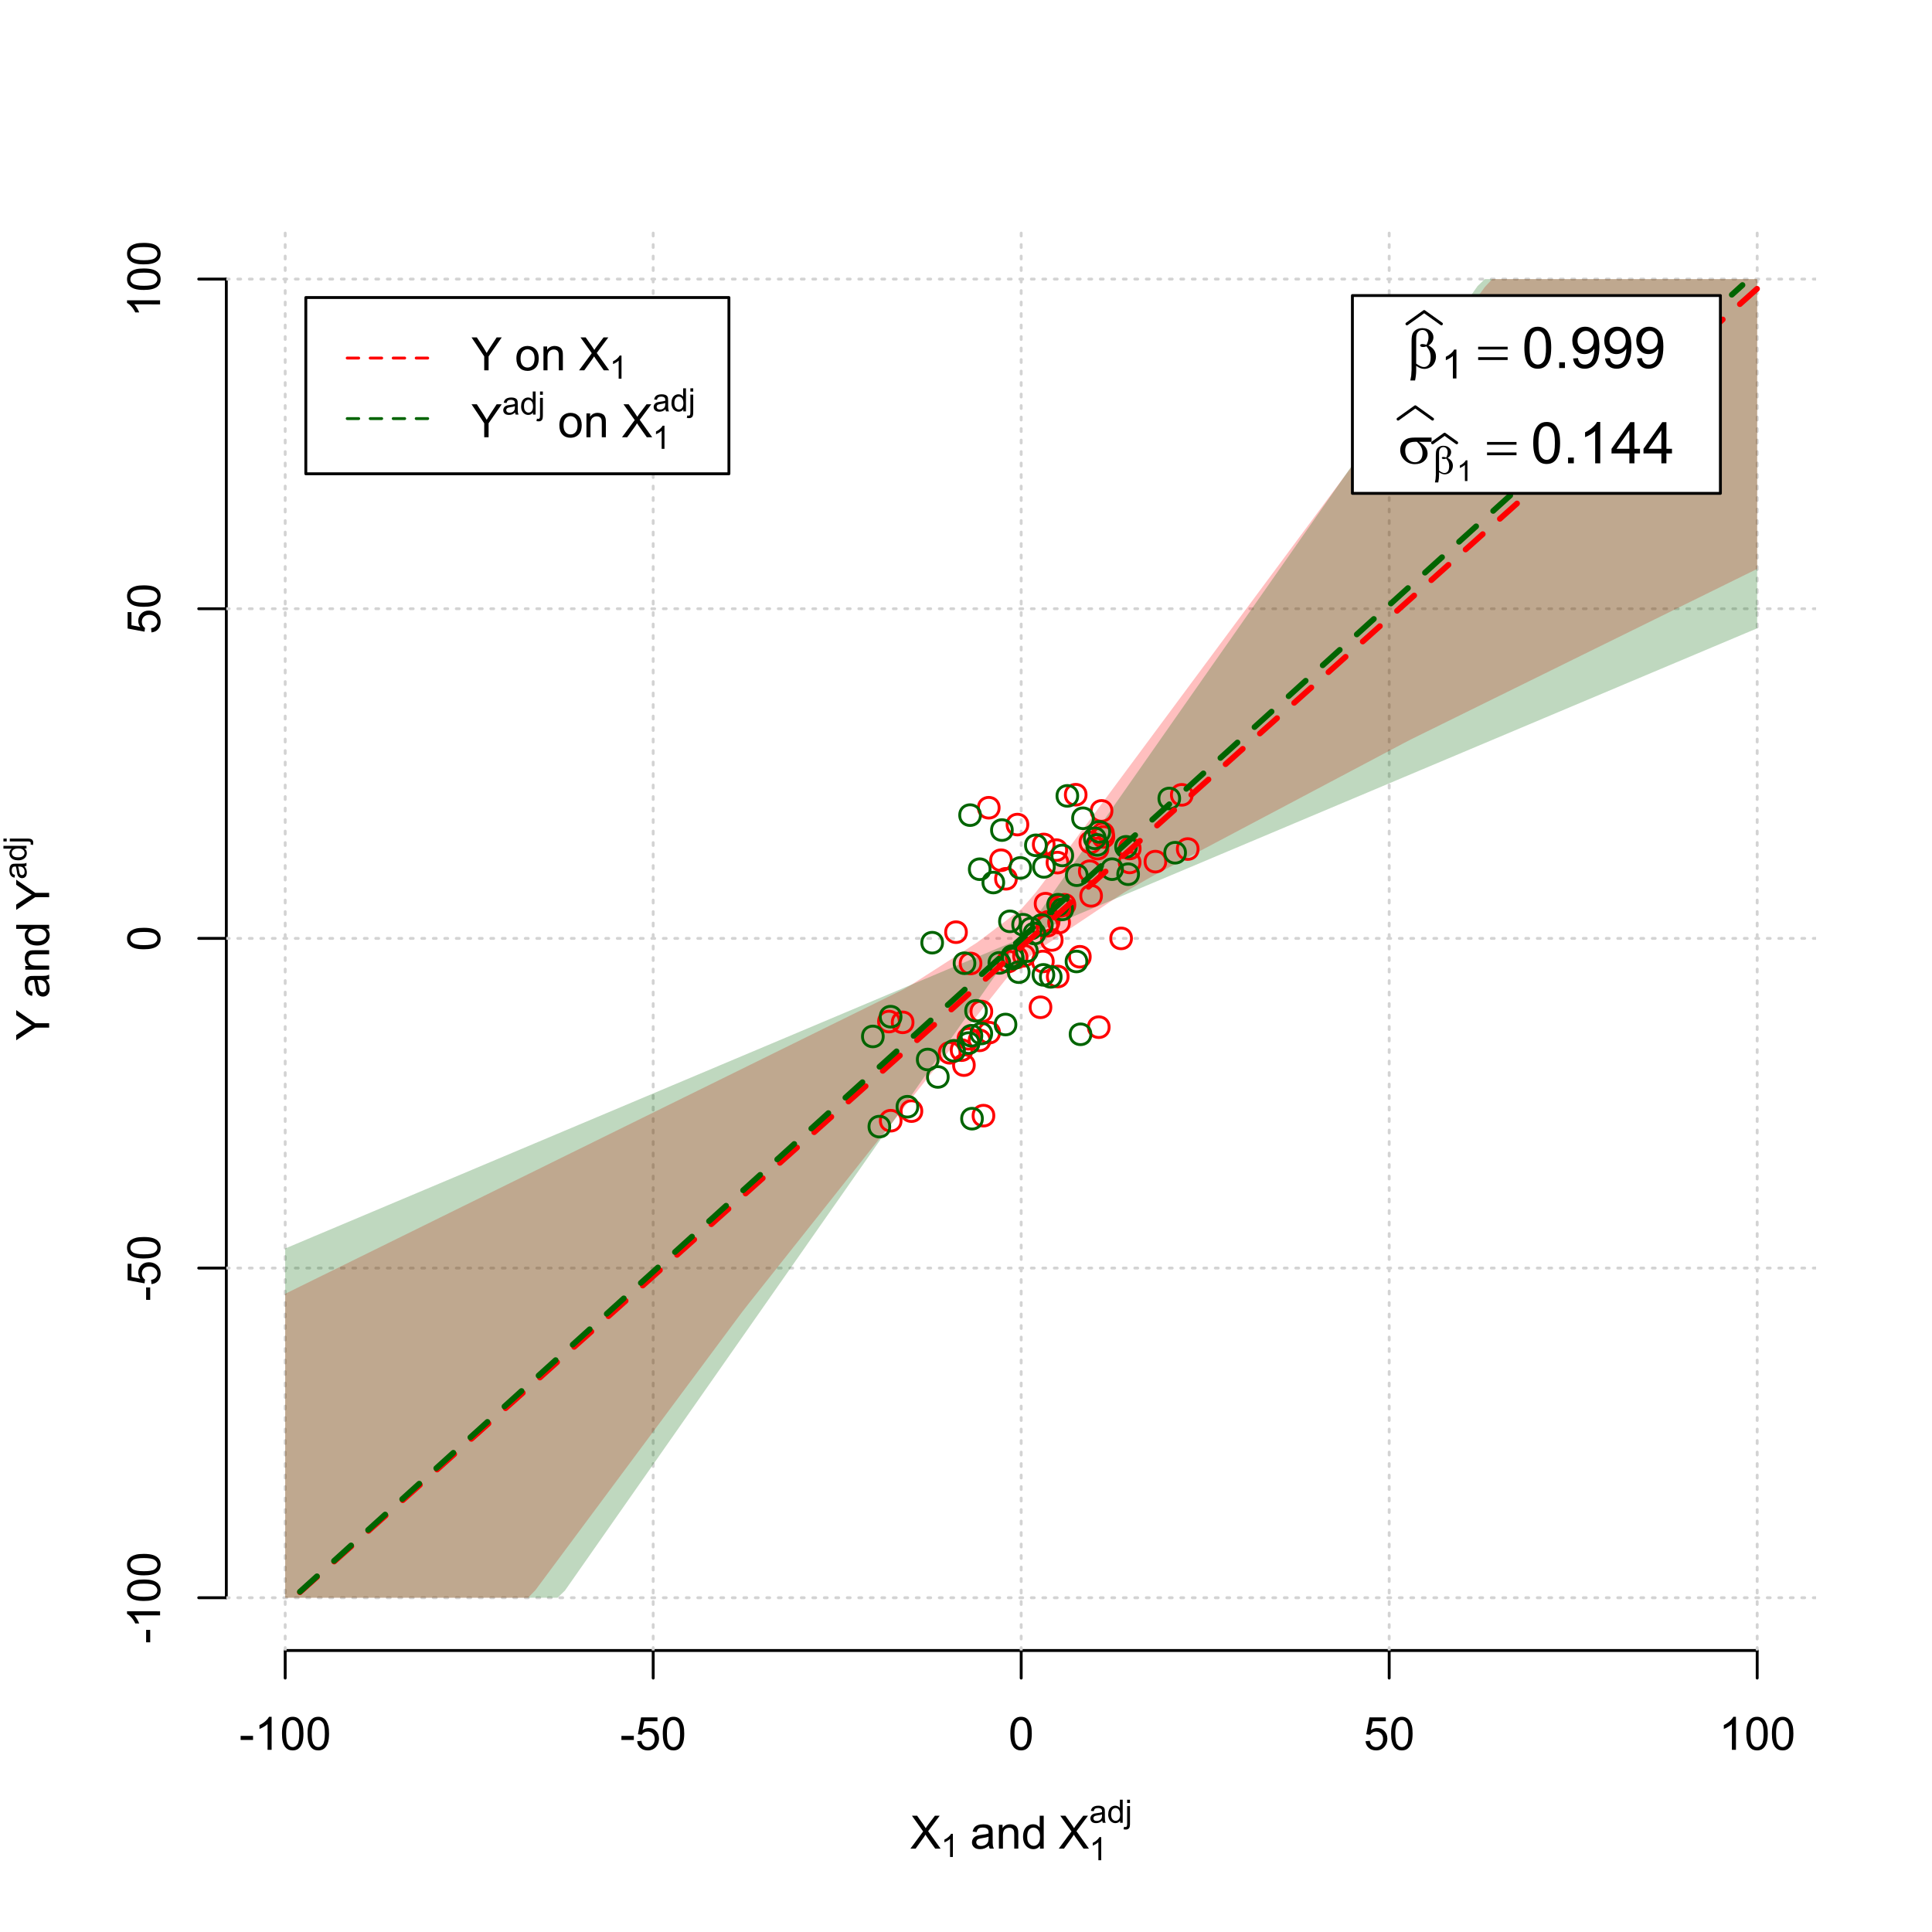 <?xml version="1.0" encoding="UTF-8"?>
<svg xmlns="http://www.w3.org/2000/svg" xmlns:xlink="http://www.w3.org/1999/xlink" width="504pt" height="504pt" viewBox="0 0 504 504" version="1.1">
<defs>
<g>
<symbol overflow="visible" id="glyph0-0">
<path style="stroke:none;" d="M 1.5 0 L 1.5 -7.5 L 7.5 -7.5 L 7.5 0 Z M 1.688 -0.188 L 7.312 -0.188 L 7.312 -7.312 L 1.688 -7.312 Z M 1.688 -0.188 "/>
</symbol>
<symbol overflow="visible" id="glyph0-1">
<path style="stroke:none;" d="M 0.055 0 L 3.375 -4.477 L 0.445 -8.59 L 1.797 -8.59 L 3.359 -6.387 C 3.68 -5.93 3.91 -5.578 4.047 -5.332 C 4.238 -5.645 4.465 -5.969 4.727 -6.312 L 6.457 -8.59 L 7.695 -8.59 L 4.676 -4.539 L 7.93 0 L 6.523 0 L 4.359 -3.062 C 4.238 -3.238 4.113 -3.43 3.984 -3.641 C 3.789 -3.324 3.652 -3.109 3.574 -2.992 L 1.418 0 Z M 0.055 0 "/>
</symbol>
<symbol overflow="visible" id="glyph0-2">
<path style="stroke:none;" d="M 4.852 -0.766 C 4.461 -0.434 4.082 -0.199 3.723 -0.062 C 3.355 0.074 2.969 0.141 2.562 0.141 C 1.875 0.141 1.352 -0.023 0.984 -0.359 C 0.617 -0.688 0.434 -1.117 0.434 -1.641 C 0.434 -1.945 0.5 -2.223 0.641 -2.473 C 0.777 -2.723 0.961 -2.926 1.188 -3.082 C 1.41 -3.234 1.664 -3.348 1.945 -3.43 C 2.152 -3.477 2.465 -3.531 2.883 -3.586 C 3.734 -3.688 4.359 -3.809 4.766 -3.949 C 4.766 -4.09 4.77 -4.18 4.77 -4.227 C 4.77 -4.648 4.668 -4.953 4.469 -5.133 C 4.199 -5.371 3.801 -5.488 3.27 -5.492 C 2.77 -5.488 2.402 -5.402 2.168 -5.23 C 1.934 -5.055 1.758 -4.746 1.648 -4.305 L 0.617 -4.445 C 0.707 -4.887 0.863 -5.242 1.078 -5.516 C 1.289 -5.781 1.598 -5.992 2.008 -6.141 C 2.41 -6.289 2.883 -6.363 3.422 -6.363 C 3.953 -6.363 4.383 -6.301 4.715 -6.176 C 5.047 -6.051 5.293 -5.891 5.449 -5.703 C 5.605 -5.512 5.715 -5.273 5.777 -4.984 C 5.809 -4.805 5.824 -4.48 5.828 -4.016 L 5.828 -2.609 C 5.824 -1.625 5.848 -1.004 5.895 -0.746 C 5.941 -0.484 6.031 -0.238 6.164 0 L 5.062 0 C 4.953 -0.219 4.883 -0.473 4.852 -0.766 Z M 4.766 -3.125 C 4.375 -2.965 3.801 -2.832 3.039 -2.727 C 2.605 -2.66 2.301 -2.59 2.121 -2.516 C 1.941 -2.434 1.801 -2.32 1.703 -2.172 C 1.605 -2.02 1.559 -1.852 1.559 -1.672 C 1.559 -1.387 1.664 -1.152 1.875 -0.969 C 2.086 -0.777 2.398 -0.684 2.812 -0.688 C 3.219 -0.684 3.578 -0.773 3.895 -0.953 C 4.211 -1.129 4.445 -1.371 4.594 -1.68 C 4.707 -1.918 4.762 -2.27 4.766 -2.734 Z M 4.766 -3.125 "/>
</symbol>
<symbol overflow="visible" id="glyph0-3">
<path style="stroke:none;" d="M 0.789 0 L 0.789 -6.223 L 1.742 -6.223 L 1.742 -5.336 C 2.195 -6.02 2.855 -6.363 3.719 -6.363 C 4.09 -6.363 4.434 -6.293 4.754 -6.16 C 5.066 -6.023 5.305 -5.848 5.461 -5.633 C 5.617 -5.41 5.727 -5.152 5.789 -4.852 C 5.828 -4.656 5.848 -4.312 5.848 -3.828 L 5.848 0 L 4.793 0 L 4.793 -3.785 C 4.793 -4.215 4.75 -4.535 4.668 -4.75 C 4.586 -4.961 4.441 -5.129 4.234 -5.258 C 4.023 -5.383 3.777 -5.449 3.5 -5.449 C 3.047 -5.449 2.66 -5.305 2.332 -5.02 C 2.004 -4.734 1.84 -4.195 1.844 -3.398 L 1.844 0 Z M 0.789 0 "/>
</symbol>
<symbol overflow="visible" id="glyph0-4">
<path style="stroke:none;" d="M 4.828 0 L 4.828 -0.785 C 4.43 -0.168 3.848 0.141 3.086 0.141 C 2.59 0.141 2.133 0.004 1.719 -0.27 C 1.297 -0.543 0.977 -0.922 0.75 -1.414 C 0.523 -1.898 0.41 -2.465 0.41 -3.105 C 0.41 -3.727 0.512 -4.289 0.719 -4.797 C 0.926 -5.301 1.238 -5.688 1.652 -5.957 C 2.066 -6.227 2.527 -6.363 3.039 -6.363 C 3.41 -6.363 3.746 -6.281 4.043 -6.125 C 4.336 -5.965 4.574 -5.762 4.758 -5.508 L 4.758 -8.59 L 5.805 -8.59 L 5.805 0 Z M 1.492 -3.105 C 1.488 -2.309 1.656 -1.711 1.996 -1.316 C 2.328 -0.922 2.727 -0.727 3.188 -0.727 C 3.648 -0.727 4.039 -0.914 4.359 -1.293 C 4.68 -1.668 4.84 -2.242 4.844 -3.016 C 4.84 -3.867 4.676 -4.492 4.352 -4.895 C 4.02 -5.289 3.617 -5.488 3.141 -5.492 C 2.672 -5.488 2.277 -5.297 1.965 -4.918 C 1.645 -4.531 1.488 -3.93 1.492 -3.105 Z M 1.492 -3.105 "/>
</symbol>
<symbol overflow="visible" id="glyph0-5">
<path style="stroke:none;" d="M 0.383 -2.578 L 0.383 -3.641 L 3.621 -3.641 L 3.621 -2.578 Z M 0.383 -2.578 "/>
</symbol>
<symbol overflow="visible" id="glyph0-6">
<path style="stroke:none;" d="M 4.469 0 L 3.414 0 L 3.414 -6.719 C 3.16 -6.477 2.828 -6.234 2.414 -5.996 C 2 -5.75 1.629 -5.57 1.305 -5.449 L 1.305 -6.469 C 1.895 -6.742 2.41 -7.078 2.852 -7.477 C 3.293 -7.871 3.605 -8.254 3.789 -8.625 L 4.469 -8.625 Z M 4.469 0 "/>
</symbol>
<symbol overflow="visible" id="glyph0-7">
<path style="stroke:none;" d="M 0.5 -4.234 C 0.496 -5.246 0.602 -6.062 0.812 -6.688 C 1.02 -7.305 1.328 -7.785 1.742 -8.121 C 2.148 -8.457 2.668 -8.625 3.297 -8.625 C 3.758 -8.625 4.164 -8.531 4.512 -8.348 C 4.855 -8.16 5.141 -7.891 5.371 -7.543 C 5.594 -7.191 5.773 -6.766 5.906 -6.266 C 6.035 -5.762 6.098 -5.086 6.102 -4.234 C 6.098 -3.227 5.996 -2.414 5.789 -1.797 C 5.578 -1.176 5.266 -0.695 4.859 -0.359 C 4.445 -0.02 3.926 0.145 3.297 0.148 C 2.465 0.145 1.816 -0.148 1.348 -0.742 C 0.781 -1.457 0.496 -2.621 0.5 -4.234 Z M 1.582 -4.234 C 1.582 -2.824 1.746 -1.887 2.074 -1.418 C 2.402 -0.949 2.809 -0.715 3.297 -0.719 C 3.777 -0.715 4.184 -0.949 4.52 -1.422 C 4.848 -1.887 5.016 -2.824 5.016 -4.234 C 5.016 -5.648 4.848 -6.59 4.52 -7.055 C 4.184 -7.516 3.773 -7.746 3.289 -7.75 C 2.801 -7.746 2.414 -7.543 2.125 -7.137 C 1.762 -6.613 1.582 -5.645 1.582 -4.234 Z M 1.582 -4.234 "/>
</symbol>
<symbol overflow="visible" id="glyph0-8">
<path style="stroke:none;" d="M 0.5 -2.25 L 1.605 -2.344 C 1.684 -1.805 1.871 -1.398 2.176 -1.125 C 2.473 -0.852 2.836 -0.715 3.258 -0.719 C 3.766 -0.715 4.195 -0.906 4.547 -1.293 C 4.898 -1.672 5.074 -2.18 5.074 -2.82 C 5.074 -3.414 4.902 -3.891 4.566 -4.242 C 4.227 -4.59 3.785 -4.762 3.242 -4.766 C 2.898 -4.762 2.594 -4.684 2.32 -4.531 C 2.047 -4.375 1.832 -4.176 1.676 -3.93 L 0.688 -4.062 L 1.516 -8.473 L 5.789 -8.473 L 5.789 -7.465 L 2.359 -7.465 L 1.898 -5.156 C 2.414 -5.516 2.953 -5.695 3.523 -5.695 C 4.27 -5.695 4.902 -5.434 5.422 -4.914 C 5.934 -4.395 6.191 -3.727 6.195 -2.914 C 6.191 -2.133 5.965 -1.461 5.516 -0.898 C 4.961 -0.199 4.211 0.145 3.258 0.148 C 2.477 0.145 1.836 -0.07 1.344 -0.508 C 0.844 -0.941 0.562 -1.523 0.5 -2.25 Z M 0.5 -2.25 "/>
</symbol>
<symbol overflow="visible" id="glyph0-9">
<path style="stroke:none;" d="M 3.344 0 L 3.344 -3.641 L 0.035 -8.59 L 1.418 -8.59 L 3.109 -6 C 3.418 -5.516 3.711 -5.031 3.984 -4.547 C 4.242 -4.992 4.555 -5.496 4.922 -6.062 L 6.586 -8.59 L 7.91 -8.59 L 4.484 -3.641 L 4.484 0 Z M 3.344 0 "/>
</symbol>
<symbol overflow="visible" id="glyph0-10">
<path style="stroke:none;" d=""/>
</symbol>
<symbol overflow="visible" id="glyph0-11">
<path style="stroke:none;" d="M 0.398 -3.109 C 0.398 -4.262 0.719 -5.117 1.359 -5.672 C 1.895 -6.133 2.547 -6.363 3.316 -6.363 C 4.172 -6.363 4.871 -6.082 5.414 -5.52 C 5.953 -4.957 6.223 -4.184 6.227 -3.199 C 6.223 -2.398 6.102 -1.766 5.867 -1.309 C 5.625 -0.848 5.277 -0.492 4.82 -0.238 C 4.359 0.016 3.859 0.141 3.316 0.141 C 2.441 0.141 1.734 -0.137 1.203 -0.695 C 0.664 -1.254 0.398 -2.059 0.398 -3.109 Z M 1.484 -3.109 C 1.48 -2.309 1.656 -1.711 2.004 -1.32 C 2.348 -0.922 2.785 -0.727 3.316 -0.727 C 3.84 -0.727 4.273 -0.926 4.621 -1.324 C 4.969 -1.723 5.145 -2.328 5.145 -3.148 C 5.145 -3.914 4.969 -4.496 4.617 -4.895 C 4.266 -5.289 3.832 -5.488 3.316 -5.492 C 2.785 -5.488 2.348 -5.293 2.004 -4.898 C 1.656 -4.5 1.48 -3.902 1.484 -3.109 Z M 1.484 -3.109 "/>
</symbol>
<symbol overflow="visible" id="glyph1-0">
<path style="stroke:none;" d="M 1.051 0 L 1.051 -5.25 L 5.25 -5.25 L 5.25 0 Z M 1.18 -0.133 L 5.117 -0.133 L 5.117 -5.117 L 1.18 -5.117 Z M 1.18 -0.133 "/>
</symbol>
<symbol overflow="visible" id="glyph1-1">
<path style="stroke:none;" d="M 3.129 0 L 2.391 0 L 2.391 -4.703 C 2.211 -4.531 1.977 -4.363 1.691 -4.195 C 1.398 -4.023 1.141 -3.895 0.914 -3.812 L 0.914 -4.527 C 1.328 -4.719 1.688 -4.953 1.996 -5.234 C 2.305 -5.508 2.523 -5.777 2.652 -6.039 L 3.129 -6.039 Z M 3.129 0 "/>
</symbol>
<symbol overflow="visible" id="glyph1-2">
<path style="stroke:none;" d="M 3.395 -0.539 C 3.117 -0.305 2.855 -0.137 2.605 -0.043 C 2.352 0.051 2.082 0.094 1.793 0.098 C 1.312 0.094 0.941 -0.02 0.688 -0.25 C 0.43 -0.48 0.305 -0.781 0.305 -1.148 C 0.305 -1.359 0.352 -1.551 0.449 -1.73 C 0.543 -1.902 0.668 -2.047 0.828 -2.156 C 0.984 -2.262 1.164 -2.34 1.363 -2.398 C 1.504 -2.434 1.723 -2.473 2.02 -2.512 C 2.609 -2.578 3.047 -2.664 3.336 -2.766 C 3.336 -2.867 3.34 -2.93 3.34 -2.957 C 3.34 -3.258 3.27 -3.469 3.129 -3.594 C 2.941 -3.758 2.66 -3.844 2.289 -3.844 C 1.941 -3.844 1.684 -3.781 1.52 -3.66 C 1.348 -3.535 1.227 -3.32 1.152 -3.016 L 0.43 -3.113 C 0.492 -3.418 0.602 -3.668 0.754 -3.863 C 0.902 -4.051 1.121 -4.199 1.406 -4.301 C 1.688 -4.402 2.016 -4.453 2.395 -4.453 C 2.766 -4.453 3.066 -4.406 3.301 -4.32 C 3.527 -4.23 3.699 -4.121 3.812 -3.992 C 3.918 -3.855 3.996 -3.691 4.043 -3.492 C 4.066 -3.363 4.078 -3.133 4.082 -2.809 L 4.082 -1.824 C 4.078 -1.137 4.094 -0.703 4.129 -0.523 C 4.156 -0.336 4.219 -0.164 4.316 0 L 3.543 0 C 3.465 -0.152 3.414 -0.332 3.395 -0.539 Z M 3.336 -2.188 C 3.062 -2.074 2.66 -1.98 2.129 -1.906 C 1.82 -1.859 1.605 -1.812 1.484 -1.758 C 1.355 -1.703 1.258 -1.621 1.191 -1.52 C 1.121 -1.41 1.09 -1.293 1.09 -1.168 C 1.09 -0.969 1.164 -0.805 1.312 -0.676 C 1.461 -0.543 1.68 -0.48 1.969 -0.48 C 2.25 -0.48 2.5 -0.539 2.727 -0.664 C 2.945 -0.785 3.109 -0.957 3.215 -1.176 C 3.293 -1.34 3.332 -1.586 3.336 -1.914 Z M 3.336 -2.188 "/>
</symbol>
<symbol overflow="visible" id="glyph1-3">
<path style="stroke:none;" d="M 3.379 0 L 3.379 -0.551 C 3.102 -0.121 2.695 0.094 2.16 0.098 C 1.812 0.094 1.492 0 1.203 -0.188 C 0.906 -0.379 0.68 -0.645 0.523 -0.988 C 0.359 -1.328 0.281 -1.723 0.285 -2.172 C 0.281 -2.605 0.355 -3 0.504 -3.355 C 0.648 -3.707 0.863 -3.977 1.156 -4.168 C 1.441 -4.355 1.766 -4.453 2.129 -4.453 C 2.387 -4.453 2.621 -4.395 2.828 -4.285 C 3.031 -4.172 3.199 -4.031 3.332 -3.855 L 3.332 -6.012 L 4.066 -6.012 L 4.066 0 Z M 1.047 -2.172 C 1.043 -1.613 1.16 -1.195 1.398 -0.922 C 1.629 -0.641 1.906 -0.504 2.23 -0.508 C 2.551 -0.504 2.824 -0.637 3.051 -0.902 C 3.273 -1.168 3.387 -1.57 3.391 -2.113 C 3.387 -2.707 3.273 -3.145 3.047 -3.426 C 2.816 -3.703 2.531 -3.844 2.199 -3.844 C 1.867 -3.844 1.594 -3.707 1.375 -3.441 C 1.152 -3.168 1.043 -2.746 1.047 -2.172 Z M 1.047 -2.172 "/>
</symbol>
<symbol overflow="visible" id="glyph1-4">
<path style="stroke:none;" d="M 0.551 -5.156 L 0.551 -6.012 L 1.289 -6.012 L 1.289 -5.156 Z M -0.387 1.691 L -0.246 1.062 C -0.098 1.098 0.016 1.117 0.102 1.121 C 0.25 1.117 0.363 1.066 0.438 0.969 C 0.512 0.867 0.551 0.621 0.551 0.223 L 0.551 -4.355 L 1.289 -4.355 L 1.289 0.238 C 1.289 0.773 1.219 1.148 1.078 1.359 C 0.898 1.633 0.602 1.77 0.191 1.77 C -0.008 1.77 -0.199 1.742 -0.387 1.691 Z M -0.387 1.691 "/>
</symbol>
<symbol overflow="visible" id="glyph2-0">
<path style="stroke:none;" d="M 0.602 0 L 0.602 -7.5 L 6.602 -7.5 L 6.602 0 Z M 0.789 -0.188 L 6.414 -0.188 L 6.414 -7.312 L 0.789 -7.312 Z M 0.789 -0.188 "/>
</symbol>
<symbol overflow="visible" id="glyph2-1">
<path style="stroke:none;" d=""/>
</symbol>
<symbol overflow="visible" id="glyph3-0">
<path style="stroke:none;" d="M 0 -1.5 L -7.5 -1.5 L -7.5 -7.5 L 0 -7.5 Z M -0.188 -1.688 L -0.188 -7.312 L -7.312 -7.312 L -7.312 -1.688 Z M -0.188 -1.688 "/>
</symbol>
<symbol overflow="visible" id="glyph3-1">
<path style="stroke:none;" d="M 0 -3.344 L -3.641 -3.348 L -8.59 -0.035 L -8.59 -1.418 L -6 -3.113 C -5.516 -3.422 -5.031 -3.715 -4.547 -3.984 C -4.992 -4.242 -5.496 -4.555 -6.062 -4.922 L -8.59 -6.586 L -8.59 -7.91 L -3.637 -4.484 L 0 -4.484 Z M 0 -3.344 "/>
</symbol>
<symbol overflow="visible" id="glyph3-2">
<path style="stroke:none;" d="M -0.766 -4.852 C -0.434 -4.461 -0.199 -4.082 -0.062 -3.723 C 0.074 -3.355 0.141 -2.969 0.141 -2.562 C 0.141 -1.875 -0.023 -1.352 -0.359 -0.984 C -0.688 -0.617 -1.117 -0.434 -1.641 -0.434 C -1.945 -0.434 -2.223 -0.5 -2.473 -0.641 C -2.723 -0.777 -2.926 -0.961 -3.082 -1.188 C -3.234 -1.41 -3.348 -1.664 -3.43 -1.945 C -3.477 -2.152 -3.531 -2.465 -3.586 -2.883 C -3.688 -3.734 -3.809 -4.359 -3.949 -4.766 C -4.09 -4.766 -4.18 -4.77 -4.227 -4.77 C -4.648 -4.77 -4.953 -4.668 -5.133 -4.469 C -5.371 -4.199 -5.488 -3.801 -5.492 -3.27 C -5.488 -2.773 -5.402 -2.406 -5.23 -2.172 C -5.055 -1.934 -4.746 -1.758 -4.305 -1.648 L -4.445 -0.617 C -4.887 -0.707 -5.242 -0.863 -5.516 -1.078 C -5.781 -1.293 -5.992 -1.602 -6.141 -2.012 C -6.289 -2.414 -6.363 -2.887 -6.363 -3.422 C -6.363 -3.953 -6.301 -4.383 -6.176 -4.715 C -6.051 -5.047 -5.891 -5.293 -5.703 -5.449 C -5.512 -5.605 -5.273 -5.715 -4.984 -5.777 C -4.805 -5.809 -4.48 -5.824 -4.016 -5.828 L -2.605 -5.828 C -1.625 -5.824 -1.004 -5.848 -0.746 -5.895 C -0.48 -5.941 -0.234 -6.031 0 -6.164 L 0 -5.062 C -0.219 -4.953 -0.473 -4.883 -0.766 -4.852 Z M -3.121 -4.766 C -2.961 -4.375 -2.828 -3.801 -2.727 -3.039 C -2.66 -2.605 -2.59 -2.301 -2.516 -2.121 C -2.434 -1.941 -2.32 -1.801 -2.172 -1.703 C -2.02 -1.605 -1.852 -1.559 -1.672 -1.559 C -1.387 -1.559 -1.152 -1.664 -0.965 -1.875 C -0.773 -2.086 -0.68 -2.398 -0.684 -2.812 C -0.68 -3.219 -0.77 -3.578 -0.949 -3.895 C -1.129 -4.211 -1.371 -4.445 -1.68 -4.594 C -1.918 -4.707 -2.27 -4.762 -2.734 -4.766 Z M -3.121 -4.766 "/>
</symbol>
<symbol overflow="visible" id="glyph3-3">
<path style="stroke:none;" d="M 0 -0.789 L -6.223 -0.793 L -6.223 -1.742 L -5.336 -1.742 C -6.02 -2.195 -6.363 -2.855 -6.363 -3.723 C -6.363 -4.09 -6.293 -4.434 -6.16 -4.754 C -6.023 -5.066 -5.848 -5.305 -5.633 -5.461 C -5.41 -5.617 -5.152 -5.727 -4.852 -5.789 C -4.656 -5.828 -4.312 -5.848 -3.824 -5.848 L 0 -5.848 L 0 -4.793 L -3.785 -4.793 C -4.215 -4.793 -4.535 -4.75 -4.75 -4.668 C -4.961 -4.586 -5.129 -4.441 -5.258 -4.234 C -5.383 -4.023 -5.449 -3.777 -5.449 -3.5 C -5.449 -3.047 -5.305 -2.66 -5.02 -2.336 C -4.734 -2.008 -4.195 -1.844 -3.398 -1.848 L 0 -1.844 Z M 0 -0.789 "/>
</symbol>
<symbol overflow="visible" id="glyph3-4">
<path style="stroke:none;" d="M 0 -4.828 L -0.785 -4.828 C -0.168 -4.43 0.141 -3.848 0.141 -3.086 C 0.141 -2.59 0.004 -2.133 -0.27 -1.719 C -0.543 -1.297 -0.922 -0.977 -1.414 -0.75 C -1.898 -0.523 -2.465 -0.41 -3.105 -0.41 C -3.727 -0.41 -4.289 -0.512 -4.797 -0.719 C -5.301 -0.926 -5.688 -1.238 -5.957 -1.652 C -6.227 -2.066 -6.363 -2.527 -6.363 -3.043 C -6.363 -3.414 -6.281 -3.75 -6.125 -4.043 C -5.965 -4.336 -5.762 -4.574 -5.508 -4.758 L -8.59 -4.758 L -8.59 -5.809 L 0 -5.805 Z M -3.105 -1.496 C -2.309 -1.492 -1.711 -1.66 -1.316 -1.996 C -0.922 -2.328 -0.727 -2.727 -0.727 -3.188 C -0.727 -3.648 -0.914 -4.039 -1.289 -4.359 C -1.664 -4.68 -2.238 -4.84 -3.016 -4.844 C -3.867 -4.84 -4.492 -4.676 -4.895 -4.352 C -5.289 -4.023 -5.488 -3.621 -5.492 -3.141 C -5.488 -2.672 -5.297 -2.277 -4.918 -1.965 C -4.531 -1.648 -3.93 -1.492 -3.105 -1.496 Z M -3.105 -1.496 "/>
</symbol>
<symbol overflow="visible" id="glyph3-5">
<path style="stroke:none;" d="M -2.578 -0.383 L -3.641 -0.383 L -3.641 -3.621 L -2.578 -3.621 Z M -2.578 -0.383 "/>
</symbol>
<symbol overflow="visible" id="glyph3-6">
<path style="stroke:none;" d="M 0 -4.469 L 0 -3.414 L -6.719 -3.418 C -6.477 -3.16 -6.234 -2.828 -5.996 -2.418 C -5.75 -2.004 -5.57 -1.633 -5.449 -1.309 L -6.469 -1.309 C -6.742 -1.895 -7.078 -2.41 -7.477 -2.852 C -7.871 -3.293 -8.254 -3.605 -8.625 -3.793 L -8.625 -4.473 Z M 0 -4.469 "/>
</symbol>
<symbol overflow="visible" id="glyph3-7">
<path style="stroke:none;" d="M -4.234 -0.5 C -5.246 -0.496 -6.062 -0.602 -6.688 -0.812 C -7.305 -1.02 -7.785 -1.328 -8.121 -1.742 C -8.457 -2.152 -8.625 -2.672 -8.625 -3.301 C -8.625 -3.758 -8.531 -4.164 -8.348 -4.512 C -8.16 -4.859 -7.891 -5.145 -7.543 -5.371 C -7.191 -5.594 -6.766 -5.773 -6.266 -5.906 C -5.762 -6.035 -5.086 -6.098 -4.234 -6.102 C -3.223 -6.098 -2.41 -5.996 -1.793 -5.789 C -1.176 -5.578 -0.695 -5.266 -0.359 -4.859 C -0.02 -4.445 0.145 -3.926 0.148 -3.297 C 0.145 -2.465 -0.148 -1.816 -0.742 -1.348 C -1.457 -0.781 -2.621 -0.496 -4.234 -0.5 Z M -4.234 -1.582 C -2.824 -1.582 -1.887 -1.746 -1.418 -2.074 C -0.949 -2.402 -0.715 -2.809 -0.719 -3.297 C -0.715 -3.777 -0.949 -4.184 -1.422 -4.52 C -1.887 -4.848 -2.824 -5.016 -4.234 -5.016 C -5.648 -5.016 -6.59 -4.848 -7.055 -4.52 C -7.516 -4.188 -7.746 -3.777 -7.75 -3.289 C -7.746 -2.801 -7.543 -2.414 -7.137 -2.129 C -6.613 -1.762 -5.645 -1.582 -4.234 -1.582 Z M -4.234 -1.582 "/>
</symbol>
<symbol overflow="visible" id="glyph3-8">
<path style="stroke:none;" d="M -2.25 -0.5 L -2.344 -1.605 C -1.805 -1.684 -1.398 -1.871 -1.125 -2.176 C -0.852 -2.473 -0.715 -2.836 -0.719 -3.258 C -0.715 -3.766 -0.906 -4.195 -1.293 -4.547 C -1.672 -4.898 -2.18 -5.074 -2.816 -5.074 C -3.414 -5.074 -3.891 -4.902 -4.242 -4.566 C -4.59 -4.227 -4.762 -3.785 -4.766 -3.242 C -4.762 -2.898 -4.684 -2.594 -4.531 -2.32 C -4.375 -2.047 -4.176 -1.832 -3.93 -1.676 L -4.062 -0.688 L -8.473 -1.52 L -8.473 -5.789 L -7.465 -5.789 L -7.465 -2.363 L -5.156 -1.898 C -5.516 -2.414 -5.695 -2.953 -5.695 -3.523 C -5.695 -4.27 -5.434 -4.902 -4.914 -5.422 C -4.395 -5.934 -3.727 -6.191 -2.91 -6.195 C -2.133 -6.191 -1.461 -5.965 -0.895 -5.516 C -0.199 -4.961 0.145 -4.211 0.148 -3.258 C 0.145 -2.477 -0.07 -1.836 -0.508 -1.344 C -0.941 -0.848 -1.523 -0.566 -2.25 -0.5 Z M -2.25 -0.5 "/>
</symbol>
<symbol overflow="visible" id="glyph4-0">
<path style="stroke:none;" d="M 0 -0.602 L -7.5 -0.605 L -7.5 -6.605 L 0 -6.602 Z M -0.188 -0.789 L -0.188 -6.414 L -7.312 -6.418 L -7.312 -0.793 Z M -0.188 -0.789 "/>
</symbol>
<symbol overflow="visible" id="glyph4-1">
<path style="stroke:none;" d=""/>
</symbol>
<symbol overflow="visible" id="glyph5-0">
<path style="stroke:none;" d="M 0 -1.051 L -5.25 -1.051 L -5.25 -5.25 L 0 -5.25 Z M -0.133 -1.18 L -0.133 -5.117 L -5.117 -5.117 L -5.117 -1.18 Z M -0.133 -1.18 "/>
</symbol>
<symbol overflow="visible" id="glyph5-1">
<path style="stroke:none;" d="M -0.539 -3.395 C -0.305 -3.117 -0.137 -2.855 -0.043 -2.605 C 0.051 -2.352 0.094 -2.082 0.098 -1.793 C 0.094 -1.312 -0.02 -0.941 -0.25 -0.688 C -0.48 -0.43 -0.781 -0.305 -1.148 -0.305 C -1.359 -0.305 -1.551 -0.352 -1.73 -0.449 C -1.902 -0.543 -2.047 -0.668 -2.156 -0.828 C -2.262 -0.984 -2.34 -1.164 -2.398 -1.363 C -2.434 -1.504 -2.473 -1.723 -2.512 -2.02 C -2.578 -2.609 -2.664 -3.047 -2.766 -3.336 C -2.867 -3.336 -2.93 -3.34 -2.957 -3.34 C -3.258 -3.34 -3.469 -3.27 -3.594 -3.129 C -3.758 -2.941 -3.844 -2.66 -3.844 -2.289 C -3.844 -1.941 -3.781 -1.684 -3.66 -1.52 C -3.535 -1.352 -3.32 -1.23 -3.016 -1.152 L -3.113 -0.43 C -3.418 -0.492 -3.668 -0.602 -3.863 -0.754 C -4.051 -0.902 -4.199 -1.121 -4.301 -1.406 C -4.402 -1.688 -4.453 -2.016 -4.453 -2.395 C -4.453 -2.766 -4.406 -3.066 -4.32 -3.301 C -4.23 -3.527 -4.121 -3.699 -3.992 -3.812 C -3.855 -3.918 -3.691 -3.996 -3.492 -4.043 C -3.363 -4.066 -3.133 -4.078 -2.809 -4.082 L -1.824 -4.082 C -1.137 -4.078 -0.703 -4.094 -0.523 -4.129 C -0.336 -4.156 -0.164 -4.219 0 -4.316 L 0 -3.543 C -0.152 -3.465 -0.332 -3.414 -0.539 -3.395 Z M -2.188 -3.336 C -2.074 -3.062 -1.98 -2.66 -1.906 -2.129 C -1.859 -1.82 -1.812 -1.605 -1.758 -1.484 C -1.703 -1.355 -1.621 -1.258 -1.52 -1.191 C -1.41 -1.121 -1.293 -1.09 -1.168 -1.09 C -0.969 -1.09 -0.805 -1.164 -0.676 -1.312 C -0.543 -1.461 -0.48 -1.68 -0.48 -1.969 C -0.48 -2.25 -0.539 -2.5 -0.664 -2.727 C -0.785 -2.945 -0.957 -3.109 -1.176 -3.215 C -1.34 -3.293 -1.586 -3.332 -1.914 -3.336 Z M -2.188 -3.336 "/>
</symbol>
<symbol overflow="visible" id="glyph5-2">
<path style="stroke:none;" d="M 0 -3.379 L -0.551 -3.379 C -0.121 -3.102 0.094 -2.695 0.098 -2.16 C 0.094 -1.812 0 -1.492 -0.188 -1.203 C -0.379 -0.906 -0.645 -0.684 -0.988 -0.527 C -1.328 -0.367 -1.723 -0.285 -2.172 -0.289 C -2.605 -0.285 -3 -0.359 -3.355 -0.504 C -3.707 -0.648 -3.977 -0.863 -4.168 -1.156 C -4.355 -1.441 -4.453 -1.766 -4.453 -2.129 C -4.453 -2.387 -4.395 -2.621 -4.285 -2.828 C -4.172 -3.031 -4.031 -3.199 -3.855 -3.332 L -6.012 -3.332 L -6.012 -4.066 L 0 -4.066 Z M -2.172 -1.047 C -1.613 -1.043 -1.195 -1.16 -0.922 -1.398 C -0.641 -1.629 -0.504 -1.906 -0.508 -2.23 C -0.504 -2.551 -0.637 -2.824 -0.902 -3.051 C -1.168 -3.273 -1.57 -3.387 -2.113 -3.391 C -2.707 -3.387 -3.145 -3.273 -3.426 -3.047 C -3.703 -2.816 -3.844 -2.531 -3.844 -2.199 C -3.844 -1.867 -3.707 -1.594 -3.441 -1.375 C -3.168 -1.152 -2.746 -1.043 -2.172 -1.047 Z M -2.172 -1.047 "/>
</symbol>
<symbol overflow="visible" id="glyph5-3">
<path style="stroke:none;" d="M -5.156 -0.551 L -6.012 -0.551 L -6.012 -1.289 L -5.156 -1.289 Z M 1.691 0.387 L 1.062 0.246 C 1.098 0.098 1.117 -0.016 1.121 -0.102 C 1.117 -0.25 1.066 -0.363 0.969 -0.438 C 0.867 -0.512 0.621 -0.551 0.223 -0.551 L -4.355 -0.551 L -4.355 -1.289 L 0.238 -1.289 C 0.773 -1.289 1.148 -1.219 1.359 -1.078 C 1.633 -0.898 1.77 -0.602 1.77 -0.191 C 1.77 0.008 1.742 0.199 1.691 0.387 Z M 1.691 0.387 "/>
</symbol>
<symbol overflow="visible" id="glyph6-0">
<path style="stroke:none;" d="M 0.754 0 L 0.754 -9.375 L 8.254 -9.375 L 8.254 0 Z M 0.988 -0.234 L 8.02 -0.234 L 8.02 -9.141 L 0.988 -9.141 Z M 0.988 -0.234 "/>
</symbol>
<symbol overflow="visible" id="glyph6-1">
<path style="stroke:none;" d="M 2.418 -0.57 L 2.418 0.668 C 2.414 1.457 2.316 2.312 2.125 3.238 L 0.887 3.238 C 1.016 2.629 1.094 2.215 1.121 2 C 1.18 1.312 1.211 0.812 1.215 0.5 L 1.215 -6.988 C 1.211 -7.859 1.297 -8.508 1.473 -8.93 C 1.645 -9.352 1.957 -9.703 2.41 -9.988 C 2.859 -10.27 3.402 -10.41 4.035 -10.414 C 4.906 -10.41 5.605 -10.176 6.129 -9.711 C 6.652 -9.238 6.914 -8.684 6.914 -8.043 C 6.914 -7.625 6.805 -7.23 6.594 -6.855 C 6.379 -6.48 6.051 -6.156 5.609 -5.891 C 6.914 -5.262 7.57 -4.289 7.574 -2.973 C 7.57 -2.383 7.434 -1.836 7.164 -1.332 C 6.887 -0.82 6.512 -0.434 6.035 -0.172 C 5.555 0.094 5.059 0.223 4.555 0.227 C 4.227 0.223 3.906 0.168 3.586 0.059 C 3.266 -0.051 2.875 -0.258 2.418 -0.57 Z M 2.418 -1.148 C 2.891 -0.816 3.305 -0.578 3.656 -0.434 C 3.918 -0.324 4.18 -0.27 4.445 -0.27 C 4.938 -0.27 5.352 -0.473 5.688 -0.879 C 6.02 -1.285 6.188 -1.93 6.188 -2.82 C 6.188 -3.375 6.105 -3.863 5.949 -4.281 C 5.785 -4.695 5.508 -5.152 5.113 -5.656 C 4.773 -5.539 4.484 -5.484 4.242 -5.484 C 3.945 -5.484 3.738 -5.527 3.621 -5.617 C 3.5 -5.703 3.438 -5.797 3.441 -5.902 C 3.438 -5.992 3.484 -6.078 3.578 -6.152 C 3.668 -6.223 3.816 -6.258 4.027 -6.262 C 4.262 -6.258 4.625 -6.195 5.113 -6.07 C 5.453 -6.75 5.625 -7.391 5.625 -8 C 5.625 -8.609 5.473 -9.086 5.172 -9.426 C 4.867 -9.758 4.492 -9.926 4.043 -9.93 C 3.477 -9.926 3.035 -9.688 2.727 -9.215 C 2.516 -8.895 2.414 -8.383 2.418 -7.684 Z M 2.418 -1.148 "/>
</symbol>
<symbol overflow="visible" id="glyph6-2">
<path style="stroke:none;" d="M 0.27 -5.559 L 7.961 -5.559 L 7.961 -4.848 L 0.27 -4.848 Z M 0.27 -2.828 L 7.961 -2.828 L 7.961 -2.102 L 0.27 -2.102 Z M 0.27 -2.828 "/>
</symbol>
<symbol overflow="visible" id="glyph6-3">
<path style="stroke:none;" d="M 8.746 -5.602 L 5.465 -5.602 C 6.199 -5.191 6.758 -4.734 7.141 -4.238 C 7.52 -3.738 7.711 -3.164 7.711 -2.512 C 7.711 -1.758 7.406 -1.113 6.801 -0.578 C 6.195 -0.043 5.387 0.223 4.371 0.227 C 3.301 0.223 2.398 -0.137 1.668 -0.863 C 0.934 -1.59 0.566 -2.469 0.57 -3.5 C 0.566 -4.117 0.723 -4.68 1.031 -5.184 C 1.336 -5.688 1.723 -6.066 2.199 -6.324 C 2.668 -6.578 3.391 -6.707 4.367 -6.711 L 8.746 -6.711 Z M 4.914 -5.602 C 4.707 -5.605 4.551 -5.605 4.445 -5.609 C 3.566 -5.605 2.918 -5.41 2.5 -5.023 C 2.074 -4.629 1.863 -4.078 1.867 -3.367 C 1.863 -2.434 2.113 -1.684 2.621 -1.117 C 3.121 -0.551 3.719 -0.27 4.41 -0.27 C 4.984 -0.27 5.457 -0.473 5.828 -0.887 C 6.199 -1.297 6.387 -1.895 6.387 -2.672 C 6.387 -3.797 5.895 -4.773 4.914 -5.602 Z M 4.914 -5.602 "/>
</symbol>
<symbol overflow="visible" id="glyph7-0">
<path style="stroke:none;" d="M 1.312 0 L 1.312 -6.562 L 6.562 -6.562 L 6.562 0 Z M 1.477 -0.164 L 6.398 -0.164 L 6.398 -6.398 L 1.477 -6.398 Z M 1.477 -0.164 "/>
</symbol>
<symbol overflow="visible" id="glyph7-1">
<path style="stroke:none;" d="M 3.91 0 L 2.988 0 L 2.988 -5.879 C 2.766 -5.664 2.473 -5.453 2.113 -5.242 C 1.75 -5.027 1.426 -4.871 1.145 -4.77 L 1.145 -5.66 C 1.656 -5.902 2.109 -6.195 2.496 -6.539 C 2.883 -6.883 3.156 -7.219 3.316 -7.547 L 3.91 -7.547 Z M 3.91 0 "/>
</symbol>
<symbol overflow="visible" id="glyph8-0">
<path style="stroke:none;" d="M 1.875 0 L 1.875 -9.375 L 9.375 -9.375 L 9.375 0 Z M 2.109 -0.234 L 9.141 -0.234 L 9.141 -9.141 L 2.109 -9.141 Z M 2.109 -0.234 "/>
</symbol>
<symbol overflow="visible" id="glyph8-1">
<path style="stroke:none;" d="M 0.621 -5.297 C 0.621 -6.562 0.75 -7.582 1.012 -8.359 C 1.273 -9.133 1.664 -9.73 2.18 -10.152 C 2.695 -10.57 3.344 -10.781 4.125 -10.781 C 4.699 -10.781 5.203 -10.664 5.641 -10.434 C 6.074 -10.199 6.434 -9.863 6.715 -9.43 C 6.996 -8.988 7.219 -8.457 7.383 -7.832 C 7.543 -7.203 7.621 -6.359 7.625 -5.297 C 7.621 -4.035 7.492 -3.016 7.234 -2.246 C 6.973 -1.469 6.586 -0.871 6.074 -0.449 C 5.559 -0.027 4.91 0.18 4.125 0.184 C 3.086 0.18 2.27 -0.188 1.684 -0.93 C 0.973 -1.82 0.621 -3.277 0.621 -5.297 Z M 1.977 -5.297 C 1.973 -3.531 2.18 -2.355 2.594 -1.777 C 3.004 -1.191 3.516 -0.902 4.125 -0.902 C 4.727 -0.902 5.234 -1.195 5.648 -1.781 C 6.062 -2.367 6.27 -3.539 6.27 -5.297 C 6.27 -7.062 6.062 -8.234 5.648 -8.816 C 5.234 -9.398 4.719 -9.691 4.109 -9.691 C 3.5 -9.691 3.02 -9.434 2.66 -8.922 C 2.203 -8.262 1.973 -7.055 1.977 -5.297 Z M 1.977 -5.297 "/>
</symbol>
<symbol overflow="visible" id="glyph8-2">
<path style="stroke:none;" d="M 1.363 0 L 1.363 -1.5 L 2.863 -1.5 L 2.863 0 Z M 1.363 0 "/>
</symbol>
<symbol overflow="visible" id="glyph8-3">
<path style="stroke:none;" d="M 0.82 -2.484 L 2.086 -2.602 C 2.195 -2.004 2.398 -1.57 2.703 -1.305 C 3 -1.035 3.391 -0.902 3.867 -0.902 C 4.273 -0.902 4.629 -0.992 4.934 -1.18 C 5.238 -1.359 5.488 -1.609 5.684 -1.922 C 5.879 -2.23 6.039 -2.648 6.172 -3.176 C 6.301 -3.703 6.367 -4.238 6.371 -4.789 C 6.367 -4.844 6.367 -4.934 6.363 -5.055 C 6.098 -4.629 5.738 -4.289 5.285 -4.031 C 4.828 -3.77 4.332 -3.637 3.801 -3.641 C 2.91 -3.637 2.156 -3.961 1.543 -4.605 C 0.926 -5.25 0.621 -6.098 0.621 -7.156 C 0.621 -8.242 0.941 -9.121 1.582 -9.785 C 2.223 -10.449 3.027 -10.781 4 -10.781 C 4.695 -10.781 5.332 -10.59 5.914 -10.215 C 6.488 -9.836 6.93 -9.301 7.23 -8.609 C 7.531 -7.91 7.68 -6.906 7.684 -5.59 C 7.68 -4.215 7.531 -3.121 7.234 -2.309 C 6.934 -1.496 6.492 -0.875 5.906 -0.453 C 5.316 -0.027 4.625 0.18 3.836 0.184 C 2.996 0.18 2.309 -0.051 1.777 -0.516 C 1.242 -0.98 0.926 -1.637 0.82 -2.484 Z M 6.219 -7.223 C 6.215 -7.977 6.016 -8.578 5.613 -9.023 C 5.207 -9.469 4.723 -9.691 4.16 -9.691 C 3.574 -9.691 3.062 -9.449 2.629 -8.973 C 2.191 -8.488 1.973 -7.871 1.977 -7.113 C 1.973 -6.426 2.18 -5.867 2.594 -5.445 C 3.004 -5.016 3.516 -4.805 4.125 -4.805 C 4.734 -4.805 5.234 -5.016 5.629 -5.445 C 6.02 -5.867 6.215 -6.461 6.219 -7.223 Z M 6.219 -7.223 "/>
</symbol>
<symbol overflow="visible" id="glyph8-4">
<path style="stroke:none;" d="M 5.59 0 L 4.27 0 L 4.27 -8.402 C 3.949 -8.098 3.531 -7.793 3.02 -7.492 C 2.504 -7.188 2.043 -6.961 1.633 -6.812 L 1.633 -8.086 C 2.367 -8.43 3.012 -8.848 3.566 -9.344 C 4.117 -9.836 4.508 -10.316 4.738 -10.781 L 5.59 -10.781 Z M 5.59 0 "/>
</symbol>
<symbol overflow="visible" id="glyph8-5">
<path style="stroke:none;" d="M 4.848 0 L 4.848 -2.57 L 0.191 -2.57 L 0.191 -3.781 L 5.09 -10.738 L 6.168 -10.738 L 6.168 -3.781 L 7.617 -3.781 L 7.617 -2.57 L 6.168 -2.57 L 6.168 0 Z M 4.848 -3.781 L 4.848 -8.621 L 1.488 -3.781 Z M 4.848 -3.781 "/>
</symbol>
<symbol overflow="visible" id="glyph9-0">
<path style="stroke:none;" d="M 0.527 0 L 0.527 -6.562 L 5.777 -6.562 L 5.777 0 Z M 0.691 -0.164 L 5.613 -0.164 L 5.613 -6.398 L 0.691 -6.398 Z M 0.691 -0.164 "/>
</symbol>
<symbol overflow="visible" id="glyph9-1">
<path style="stroke:none;" d="M 1.691 -0.398 L 1.691 0.465 C 1.688 1.016 1.621 1.617 1.488 2.266 L 0.621 2.266 C 0.711 1.84 0.766 1.551 0.785 1.398 C 0.828 0.918 0.848 0.566 0.852 0.348 L 0.852 -4.891 C 0.848 -5.5 0.91 -5.953 1.031 -6.25 C 1.152 -6.543 1.371 -6.789 1.688 -6.992 C 2.004 -7.188 2.383 -7.289 2.824 -7.289 C 3.434 -7.289 3.922 -7.125 4.289 -6.797 C 4.656 -6.469 4.84 -6.078 4.84 -5.629 C 4.84 -5.336 4.766 -5.059 4.617 -4.801 C 4.469 -4.535 4.238 -4.309 3.926 -4.121 C 4.84 -3.68 5.297 -3 5.301 -2.082 C 5.297 -1.668 5.199 -1.285 5.012 -0.93 C 4.816 -0.574 4.555 -0.305 4.223 -0.117 C 3.887 0.066 3.543 0.156 3.188 0.16 C 2.957 0.156 2.73 0.117 2.508 0.039 C 2.281 -0.039 2.008 -0.184 1.691 -0.398 Z M 1.691 -0.805 C 2.02 -0.57 2.309 -0.402 2.559 -0.301 C 2.742 -0.223 2.926 -0.188 3.113 -0.191 C 3.453 -0.188 3.742 -0.328 3.98 -0.617 C 4.211 -0.898 4.328 -1.352 4.332 -1.973 C 4.328 -2.359 4.273 -2.699 4.164 -2.996 C 4.051 -3.285 3.855 -3.605 3.578 -3.957 C 3.34 -3.875 3.137 -3.836 2.969 -3.84 C 2.762 -3.836 2.617 -3.867 2.535 -3.93 C 2.449 -3.988 2.406 -4.055 2.41 -4.133 C 2.406 -4.195 2.441 -4.254 2.508 -4.305 C 2.57 -4.355 2.672 -4.383 2.82 -4.383 C 2.984 -4.383 3.238 -4.336 3.578 -4.25 C 3.816 -4.719 3.938 -5.168 3.938 -5.598 C 3.938 -6.027 3.828 -6.363 3.617 -6.598 C 3.402 -6.832 3.141 -6.949 2.828 -6.953 C 2.43 -6.949 2.121 -6.781 1.906 -6.449 C 1.758 -6.227 1.688 -5.871 1.691 -5.379 Z M 1.691 -0.805 "/>
</symbol>
<symbol overflow="visible" id="glyph10-0">
<path style="stroke:none;" d="M 0.938 0 L 0.938 -4.688 L 4.688 -4.688 L 4.688 0 Z M 1.055 -0.117 L 4.57 -0.117 L 4.57 -4.57 L 1.055 -4.57 Z M 1.055 -0.117 "/>
</symbol>
<symbol overflow="visible" id="glyph10-1">
<path style="stroke:none;" d="M 2.793 0 L 2.137 0 L 2.137 -4.199 C 1.977 -4.047 1.77 -3.895 1.512 -3.746 C 1.254 -3.59 1.02 -3.477 0.816 -3.406 L 0.816 -4.043 C 1.184 -4.215 1.508 -4.422 1.781 -4.672 C 2.055 -4.914 2.25 -5.156 2.371 -5.391 L 2.793 -5.391 Z M 2.793 0 "/>
</symbol>
</g>
<clipPath id="clip1">
  <path d="M 74 59.039 L 75 59.039 L 75 430.559 L 74 430.559 Z M 74 59.039 "/>
</clipPath>
<clipPath id="clip2">
  <path d="M 170 59.039 L 171 59.039 L 171 430.559 L 170 430.559 Z M 170 59.039 "/>
</clipPath>
<clipPath id="clip3">
  <path d="M 266 59.039 L 267 59.039 L 267 430.559 L 266 430.559 Z M 266 59.039 "/>
</clipPath>
<clipPath id="clip4">
  <path d="M 362 59.039 L 363 59.039 L 363 430.559 L 362 430.559 Z M 362 59.039 "/>
</clipPath>
<clipPath id="clip5">
  <path d="M 458 59.039 L 459 59.039 L 459 430.559 L 458 430.559 Z M 458 59.039 "/>
</clipPath>
<clipPath id="clip6">
  <path d="M 59.039 416 L 473.758 416 L 473.758 418 L 59.039 418 Z M 59.039 416 "/>
</clipPath>
<clipPath id="clip7">
  <path d="M 59.039 330 L 473.758 330 L 473.758 332 L 59.039 332 Z M 59.039 330 "/>
</clipPath>
<clipPath id="clip8">
  <path d="M 59.039 244 L 473.758 244 L 473.758 246 L 59.039 246 Z M 59.039 244 "/>
</clipPath>
<clipPath id="clip9">
  <path d="M 59.039 158 L 473.758 158 L 473.758 160 L 59.039 160 Z M 59.039 158 "/>
</clipPath>
<clipPath id="clip10">
  <path d="M 59.039 72 L 473.758 72 L 473.758 74 L 59.039 74 Z M 59.039 72 "/>
</clipPath>
</defs>
<g id="surface4441">
<rect x="0" y="0" width="504" height="504" style="fill:rgb(100%,100%,100%);fill-opacity:1;stroke:none;"/>
<g style="fill:rgb(0%,0%,0%);fill-opacity:1;">
  <use xlink:href="#glyph0-1" x="237.445" y="482.25"/>
</g>
<g style="fill:rgb(0%,0%,0%);fill-opacity:1;">
  <use xlink:href="#glyph1-1" x="245.449" y="484.426"/>
</g>
<g style="fill:rgb(0%,0%,0%);fill-opacity:1;">
  <use xlink:href="#glyph2-1" x="250.121" y="482.25"/>
</g>
<g style="fill:rgb(0%,0%,0%);fill-opacity:1;">
  <use xlink:href="#glyph0-2" x="253.121" y="482.25"/>
</g>
<g style="fill:rgb(0%,0%,0%);fill-opacity:1;">
  <use xlink:href="#glyph0-3" x="259.793" y="482.25"/>
</g>
<g style="fill:rgb(0%,0%,0%);fill-opacity:1;">
  <use xlink:href="#glyph0-4" x="266.469" y="482.25"/>
</g>
<g style="fill:rgb(0%,0%,0%);fill-opacity:1;">
  <use xlink:href="#glyph2-1" x="273.141" y="482.25"/>
</g>
<g style="fill:rgb(0%,0%,0%);fill-opacity:1;">
  <use xlink:href="#glyph0-1" x="276.141" y="482.25"/>
</g>
<g style="fill:rgb(0%,0%,0%);fill-opacity:1;">
  <use xlink:href="#glyph1-1" x="284.145" y="485.281"/>
</g>
<g style="fill:rgb(0%,0%,0%);fill-opacity:1;">
  <use xlink:href="#glyph1-2" x="284.145" y="475.504"/>
</g>
<g style="fill:rgb(0%,0%,0%);fill-opacity:1;">
  <use xlink:href="#glyph1-3" x="288.816" y="475.504"/>
</g>
<g style="fill:rgb(0%,0%,0%);fill-opacity:1;">
  <use xlink:href="#glyph1-4" x="293.488" y="475.504"/>
</g>
<g style="fill:rgb(0%,0%,0%);fill-opacity:1;">
  <use xlink:href="#glyph3-1" x="12.82" y="271.418"/>
</g>
<g style="fill:rgb(0%,0%,0%);fill-opacity:1;">
  <use xlink:href="#glyph4-1" x="12.82" y="263.414"/>
</g>
<g style="fill:rgb(0%,0%,0%);fill-opacity:1;">
  <use xlink:href="#glyph3-2" x="12.82" y="260.414"/>
</g>
<g style="fill:rgb(0%,0%,0%);fill-opacity:1;">
  <use xlink:href="#glyph3-3" x="12.82" y="253.742"/>
</g>
<g style="fill:rgb(0%,0%,0%);fill-opacity:1;">
  <use xlink:href="#glyph3-4" x="12.82" y="247.066"/>
</g>
<g style="fill:rgb(0%,0%,0%);fill-opacity:1;">
  <use xlink:href="#glyph4-1" x="12.82" y="240.395"/>
</g>
<g style="fill:rgb(0%,0%,0%);fill-opacity:1;">
  <use xlink:href="#glyph3-1" x="12.82" y="237.395"/>
</g>
<g style="fill:rgb(0%,0%,0%);fill-opacity:1;">
  <use xlink:href="#glyph5-1" x="6.906" y="229.391"/>
</g>
<g style="fill:rgb(0%,0%,0%);fill-opacity:1;">
  <use xlink:href="#glyph5-2" x="6.906" y="224.719"/>
</g>
<g style="fill:rgb(0%,0%,0%);fill-opacity:1;">
  <use xlink:href="#glyph5-3" x="6.906" y="220.047"/>
</g>
<path style="fill:none;stroke-width:0.75;stroke-linecap:round;stroke-linejoin:round;stroke:rgb(0%,0%,0%);stroke-opacity:1;stroke-miterlimit:10;" d="M 74.398 430.559 L 458.398 430.559 "/>
<path style="fill:none;stroke-width:0.75;stroke-linecap:round;stroke-linejoin:round;stroke:rgb(0%,0%,0%);stroke-opacity:1;stroke-miterlimit:10;" d="M 74.398 430.559 L 74.398 437.762 "/>
<path style="fill:none;stroke-width:0.75;stroke-linecap:round;stroke-linejoin:round;stroke:rgb(0%,0%,0%);stroke-opacity:1;stroke-miterlimit:10;" d="M 170.398 430.559 L 170.398 437.762 "/>
<path style="fill:none;stroke-width:0.75;stroke-linecap:round;stroke-linejoin:round;stroke:rgb(0%,0%,0%);stroke-opacity:1;stroke-miterlimit:10;" d="M 266.398 430.559 L 266.398 437.762 "/>
<path style="fill:none;stroke-width:0.75;stroke-linecap:round;stroke-linejoin:round;stroke:rgb(0%,0%,0%);stroke-opacity:1;stroke-miterlimit:10;" d="M 362.398 430.559 L 362.398 437.762 "/>
<path style="fill:none;stroke-width:0.75;stroke-linecap:round;stroke-linejoin:round;stroke:rgb(0%,0%,0%);stroke-opacity:1;stroke-miterlimit:10;" d="M 458.398 430.559 L 458.398 437.762 "/>
<g style="fill:rgb(0%,0%,0%);fill-opacity:1;">
  <use xlink:href="#glyph0-5" x="62.391" y="456.48"/>
  <use xlink:href="#glyph0-6" x="66.387" y="456.48"/>
  <use xlink:href="#glyph0-7" x="73.061" y="456.48"/>
  <use xlink:href="#glyph0-7" x="79.734" y="456.48"/>
</g>
<g style="fill:rgb(0%,0%,0%);fill-opacity:1;">
  <use xlink:href="#glyph0-5" x="161.727" y="456.48"/>
  <use xlink:href="#glyph0-8" x="165.723" y="456.48"/>
  <use xlink:href="#glyph0-7" x="172.396" y="456.48"/>
</g>
<g style="fill:rgb(0%,0%,0%);fill-opacity:1;">
  <use xlink:href="#glyph0-7" x="263.062" y="456.48"/>
</g>
<g style="fill:rgb(0%,0%,0%);fill-opacity:1;">
  <use xlink:href="#glyph0-8" x="355.727" y="456.48"/>
  <use xlink:href="#glyph0-7" x="362.4" y="456.48"/>
</g>
<g style="fill:rgb(0%,0%,0%);fill-opacity:1;">
  <use xlink:href="#glyph0-6" x="448.387" y="456.48"/>
  <use xlink:href="#glyph0-7" x="455.061" y="456.48"/>
  <use xlink:href="#glyph0-7" x="461.734" y="456.48"/>
</g>
<path style="fill:none;stroke-width:0.75;stroke-linecap:round;stroke-linejoin:round;stroke:rgb(0%,0%,0%);stroke-opacity:1;stroke-miterlimit:10;" d="M 59.039 416.801 L 59.039 72.801 "/>
<path style="fill:none;stroke-width:0.75;stroke-linecap:round;stroke-linejoin:round;stroke:rgb(0%,0%,0%);stroke-opacity:1;stroke-miterlimit:10;" d="M 59.039 416.801 L 51.84 416.801 "/>
<path style="fill:none;stroke-width:0.75;stroke-linecap:round;stroke-linejoin:round;stroke:rgb(0%,0%,0%);stroke-opacity:1;stroke-miterlimit:10;" d="M 59.039 330.801 L 51.84 330.801 "/>
<path style="fill:none;stroke-width:0.75;stroke-linecap:round;stroke-linejoin:round;stroke:rgb(0%,0%,0%);stroke-opacity:1;stroke-miterlimit:10;" d="M 59.039 244.801 L 51.84 244.801 "/>
<path style="fill:none;stroke-width:0.75;stroke-linecap:round;stroke-linejoin:round;stroke:rgb(0%,0%,0%);stroke-opacity:1;stroke-miterlimit:10;" d="M 59.039 158.801 L 51.84 158.801 "/>
<path style="fill:none;stroke-width:0.75;stroke-linecap:round;stroke-linejoin:round;stroke:rgb(0%,0%,0%);stroke-opacity:1;stroke-miterlimit:10;" d="M 59.039 72.801 L 51.84 72.801 "/>
<g style="fill:rgb(0%,0%,0%);fill-opacity:1;">
  <use xlink:href="#glyph3-5" x="41.762" y="428.809"/>
  <use xlink:href="#glyph3-6" x="41.762" y="424.812"/>
  <use xlink:href="#glyph3-7" x="41.762" y="418.139"/>
  <use xlink:href="#glyph3-7" x="41.762" y="411.465"/>
</g>
<g style="fill:rgb(0%,0%,0%);fill-opacity:1;">
  <use xlink:href="#glyph3-5" x="41.762" y="339.473"/>
  <use xlink:href="#glyph3-8" x="41.762" y="335.477"/>
  <use xlink:href="#glyph3-7" x="41.762" y="328.803"/>
</g>
<g style="fill:rgb(0%,0%,0%);fill-opacity:1;">
  <use xlink:href="#glyph3-7" x="41.762" y="248.137"/>
</g>
<g style="fill:rgb(0%,0%,0%);fill-opacity:1;">
  <use xlink:href="#glyph3-8" x="41.762" y="165.473"/>
  <use xlink:href="#glyph3-7" x="41.762" y="158.799"/>
</g>
<g style="fill:rgb(0%,0%,0%);fill-opacity:1;">
  <use xlink:href="#glyph3-6" x="41.762" y="82.812"/>
  <use xlink:href="#glyph3-7" x="41.762" y="76.139"/>
  <use xlink:href="#glyph3-7" x="41.762" y="69.465"/>
</g>
<g clip-path="url(#clip1)" clip-rule="nonzero">
<path style="fill:none;stroke-width:0.75;stroke-linecap:round;stroke-linejoin:round;stroke:rgb(82.745%,82.745%,82.745%);stroke-opacity:1;stroke-dasharray:0.75,2.25;stroke-miterlimit:10;" d="M 74.398 430.559 L 74.398 59.039 "/>
</g>
<g clip-path="url(#clip2)" clip-rule="nonzero">
<path style="fill:none;stroke-width:0.75;stroke-linecap:round;stroke-linejoin:round;stroke:rgb(82.745%,82.745%,82.745%);stroke-opacity:1;stroke-dasharray:0.75,2.25;stroke-miterlimit:10;" d="M 170.398 430.559 L 170.398 59.039 "/>
</g>
<g clip-path="url(#clip3)" clip-rule="nonzero">
<path style="fill:none;stroke-width:0.75;stroke-linecap:round;stroke-linejoin:round;stroke:rgb(82.745%,82.745%,82.745%);stroke-opacity:1;stroke-dasharray:0.75,2.25;stroke-miterlimit:10;" d="M 266.398 430.559 L 266.398 59.039 "/>
</g>
<g clip-path="url(#clip4)" clip-rule="nonzero">
<path style="fill:none;stroke-width:0.75;stroke-linecap:round;stroke-linejoin:round;stroke:rgb(82.745%,82.745%,82.745%);stroke-opacity:1;stroke-dasharray:0.75,2.25;stroke-miterlimit:10;" d="M 362.398 430.559 L 362.398 59.039 "/>
</g>
<g clip-path="url(#clip5)" clip-rule="nonzero">
<path style="fill:none;stroke-width:0.75;stroke-linecap:round;stroke-linejoin:round;stroke:rgb(82.745%,82.745%,82.745%);stroke-opacity:1;stroke-dasharray:0.75,2.25;stroke-miterlimit:10;" d="M 458.398 430.559 L 458.398 59.039 "/>
</g>
<g clip-path="url(#clip6)" clip-rule="nonzero">
<path style="fill:none;stroke-width:0.75;stroke-linecap:round;stroke-linejoin:round;stroke:rgb(82.745%,82.745%,82.745%);stroke-opacity:1;stroke-dasharray:0.75,2.25;stroke-miterlimit:10;" d="M 59.039 416.801 L 473.762 416.801 "/>
</g>
<g clip-path="url(#clip7)" clip-rule="nonzero">
<path style="fill:none;stroke-width:0.75;stroke-linecap:round;stroke-linejoin:round;stroke:rgb(82.745%,82.745%,82.745%);stroke-opacity:1;stroke-dasharray:0.75,2.25;stroke-miterlimit:10;" d="M 59.039 330.801 L 473.762 330.801 "/>
</g>
<g clip-path="url(#clip8)" clip-rule="nonzero">
<path style="fill:none;stroke-width:0.75;stroke-linecap:round;stroke-linejoin:round;stroke:rgb(82.745%,82.745%,82.745%);stroke-opacity:1;stroke-dasharray:0.75,2.25;stroke-miterlimit:10;" d="M 59.039 244.801 L 473.762 244.801 "/>
</g>
<g clip-path="url(#clip9)" clip-rule="nonzero">
<path style="fill:none;stroke-width:0.75;stroke-linecap:round;stroke-linejoin:round;stroke:rgb(82.745%,82.745%,82.745%);stroke-opacity:1;stroke-dasharray:0.75,2.25;stroke-miterlimit:10;" d="M 59.039 158.801 L 473.762 158.801 "/>
</g>
<g clip-path="url(#clip10)" clip-rule="nonzero">
<path style="fill:none;stroke-width:0.75;stroke-linecap:round;stroke-linejoin:round;stroke:rgb(82.745%,82.745%,82.745%);stroke-opacity:1;stroke-dasharray:0.75,2.25;stroke-miterlimit:10;" d="M 59.039 72.801 L 473.762 72.801 "/>
</g>
<path style=" stroke:none;fill-rule:nonzero;fill:rgb(100%,0%,0%);fill-opacity:0.251;" d="M 74.398 416.801 L 74.398 337.516 L 76.32 336.57 L 78.238 335.625 L 80.16 334.68 L 82.078 333.73 L 85.922 331.84 L 87.84 330.895 L 89.762 329.949 L 91.68 329.004 L 93.602 328.059 L 95.52 327.113 L 97.441 326.168 L 99.359 325.223 L 101.281 324.277 L 103.199 323.332 L 105.121 322.387 L 107.039 321.441 L 108.961 320.496 L 110.879 319.551 L 112.801 318.602 L 114.719 317.656 L 116.641 316.711 L 118.559 315.766 L 120.48 314.82 L 122.398 313.875 L 124.32 312.93 L 126.238 311.984 L 128.16 311.039 L 130.078 310.094 L 133.922 308.203 L 135.84 307.258 L 137.762 306.312 L 139.68 305.367 L 141.602 304.418 L 143.52 303.473 L 145.441 302.527 L 147.359 301.582 L 149.281 300.637 L 151.199 299.691 L 153.121 298.746 L 155.039 297.801 L 156.961 296.855 L 158.879 295.91 L 160.801 294.965 L 162.719 294.02 L 164.641 293.074 L 166.559 292.129 L 168.48 291.184 L 170.398 290.238 L 172.32 289.289 L 174.238 288.344 L 176.16 287.398 L 178.078 286.453 L 181.922 284.562 L 183.84 283.617 L 185.762 282.672 L 187.68 281.727 L 189.602 280.781 L 191.52 279.836 L 193.441 278.891 L 195.359 277.945 L 197.281 277 L 199.199 276.055 L 201.121 275.105 L 203.039 274.16 L 204.961 273.215 L 206.879 272.27 L 208.801 271.324 L 210.719 270.379 L 212.641 269.434 L 214.559 268.488 L 216.48 267.543 L 218.398 266.598 L 220.32 265.652 L 222.238 264.707 L 224.16 263.762 L 226.078 262.816 L 228 261.871 L 229.922 260.922 L 231.84 259.977 L 233.762 259.031 L 235.68 258.086 L 237.602 256.984 L 239.52 255.75 L 241.441 254.516 L 243.359 253.285 L 245.281 252.051 L 247.199 250.816 L 249.121 249.582 L 251.039 248.348 L 252.961 247.113 L 254.879 245.879 L 256.801 244.445 L 258.719 242.992 L 260.641 241.535 L 262.559 240.078 L 264.48 238.625 L 266.398 237.168 L 268.32 235 L 270.238 232.754 L 272.16 230.238 L 274.078 227.648 L 277.922 222.469 L 279.84 219.883 L 281.762 217.293 L 283.68 214.703 L 285.602 212.113 L 287.52 209.523 L 289.441 206.934 L 291.359 204.344 L 293.281 201.754 L 295.199 199.164 L 297.121 196.578 L 299.039 193.988 L 300.961 191.398 L 302.879 188.809 L 304.801 186.219 L 306.719 183.629 L 308.641 181.039 L 310.559 178.449 L 312.48 175.859 L 314.398 173.27 L 316.32 170.684 L 318.238 168.094 L 320.16 165.504 L 322.078 162.914 L 325.922 157.734 L 327.84 155.145 L 329.762 152.555 L 331.68 149.965 L 333.602 147.379 L 335.52 144.789 L 337.441 142.199 L 339.359 139.609 L 341.281 137.02 L 343.199 134.43 L 345.121 131.84 L 347.039 129.25 L 348.961 126.66 L 350.879 124.074 L 352.801 121.484 L 354.719 118.895 L 356.641 116.305 L 358.559 113.715 L 360.48 111.125 L 362.398 108.535 L 364.32 105.945 L 366.238 103.355 L 368.16 100.77 L 370.078 98.18 L 373.922 93 L 375.84 90.41 L 377.762 87.82 L 379.68 85.23 L 381.602 82.641 L 383.52 80.051 L 385.441 77.461 L 387.359 74.875 L 389.281 72.801 L 458.398 72.801 L 458.398 148.402 L 456.48 149.348 L 454.559 150.293 L 452.641 151.238 L 450.719 152.184 L 448.801 153.129 L 446.879 154.074 L 444.961 155.02 L 443.039 155.965 L 441.121 156.91 L 439.199 157.855 L 437.281 158.801 L 435.359 159.75 L 433.441 160.695 L 431.52 161.641 L 429.602 162.586 L 427.68 163.531 L 425.762 164.477 L 423.84 165.422 L 421.922 166.367 L 418.078 168.258 L 416.16 169.203 L 414.238 170.148 L 412.32 171.094 L 410.398 172.039 L 408.48 172.984 L 406.559 173.934 L 404.641 174.879 L 402.719 175.824 L 400.801 176.77 L 398.879 177.715 L 396.961 178.66 L 395.039 179.605 L 393.121 180.551 L 391.199 181.496 L 389.281 182.441 L 387.359 183.387 L 385.441 184.332 L 383.52 185.277 L 381.602 186.223 L 379.68 187.168 L 377.762 188.113 L 375.84 189.062 L 373.922 190.008 L 370.078 191.898 L 368.16 192.844 L 366.238 193.84 L 364.32 194.855 L 362.398 195.871 L 360.48 196.887 L 358.559 197.906 L 356.641 198.922 L 354.719 199.938 L 352.801 200.953 L 350.879 201.969 L 348.961 202.984 L 347.039 204 L 345.121 205.016 L 343.199 206.031 L 341.281 207.047 L 339.359 208.066 L 337.441 209.082 L 335.52 210.098 L 333.602 211.113 L 331.68 212.129 L 329.762 213.145 L 327.84 214.16 L 325.922 215.176 L 324 216.191 L 322.078 217.211 L 320.16 218.227 L 318.238 219.242 L 316.32 220.258 L 314.398 221.273 L 312.48 222.289 L 310.559 223.305 L 308.641 224.32 L 306.719 225.336 L 304.801 226.355 L 302.879 227.371 L 300.961 228.387 L 299.039 229.465 L 297.121 230.578 L 295.199 231.691 L 293.281 232.805 L 291.359 234.07 L 289.441 235.359 L 287.52 236.645 L 285.602 237.93 L 283.68 239.219 L 281.762 240.504 L 279.84 241.789 L 277.922 243.074 L 276 244.363 L 274.078 245.648 L 272.16 246.934 L 270.238 248.219 L 268.32 249.773 L 266.398 251.355 L 264.48 252.98 L 262.559 255.242 L 260.641 257.664 L 258.719 260.086 L 256.801 262.508 L 254.879 264.93 L 252.961 267.352 L 251.039 269.773 L 249.121 272.195 L 247.199 274.617 L 245.281 277.039 L 243.359 279.461 L 241.441 281.883 L 239.52 284.305 L 237.602 286.727 L 235.68 289.148 L 233.762 291.57 L 231.84 293.992 L 229.922 296.414 L 226.078 301.258 L 224.16 303.68 L 222.238 306.102 L 220.32 308.523 L 218.398 310.945 L 216.48 313.367 L 214.559 315.789 L 212.641 318.211 L 210.719 320.633 L 208.801 323.055 L 206.879 325.473 L 204.961 327.895 L 203.039 330.316 L 201.121 332.738 L 199.199 335.16 L 197.281 337.582 L 195.359 340.004 L 193.441 342.465 L 191.52 345.051 L 189.602 347.633 L 187.68 350.219 L 185.762 352.801 L 183.84 355.387 L 181.922 357.969 L 180 360.555 L 178.078 363.137 L 176.16 365.723 L 174.238 368.305 L 172.32 370.891 L 170.398 373.473 L 168.48 376.059 L 166.559 378.641 L 164.641 381.227 L 162.719 383.809 L 160.801 386.395 L 158.879 388.977 L 156.961 391.562 L 155.039 394.145 L 153.121 396.73 L 151.199 399.312 L 149.281 401.898 L 147.359 404.48 L 145.441 407.066 L 143.52 409.648 L 141.602 412.234 L 139.68 414.816 L 137.762 416.801 Z M 74.398 416.801 "/>
<path style=" stroke:none;fill-rule:nonzero;fill:rgb(0%,39.216%,0%);fill-opacity:0.251;" d="M 74.398 406.59 L 74.398 325.695 L 76.32 324.887 L 78.238 324.078 L 80.16 323.266 L 82.078 322.457 L 85.922 320.84 L 87.84 320.031 L 89.762 319.223 L 91.68 318.414 L 93.602 317.605 L 95.52 316.797 L 97.441 315.988 L 99.359 315.18 L 101.281 314.367 L 103.199 313.559 L 105.121 312.75 L 107.039 311.941 L 108.961 311.133 L 110.879 310.324 L 112.801 309.516 L 114.719 308.707 L 116.641 307.898 L 118.559 307.09 L 120.48 306.281 L 122.398 305.473 L 124.32 304.66 L 126.238 303.852 L 128.16 303.043 L 130.078 302.234 L 133.922 300.617 L 135.84 299.809 L 137.762 299 L 139.68 298.191 L 141.602 297.383 L 143.52 296.574 L 145.441 295.762 L 147.359 294.953 L 149.281 294.145 L 151.199 293.336 L 153.121 292.527 L 155.039 291.719 L 156.961 290.91 L 158.879 290.102 L 160.801 289.293 L 162.719 288.484 L 164.641 287.676 L 166.559 286.863 L 168.48 286.055 L 170.398 285.246 L 172.32 284.438 L 174.238 283.629 L 176.16 282.82 L 178.078 282.012 L 181.922 280.395 L 183.84 279.586 L 185.762 278.777 L 187.68 277.965 L 189.602 277.156 L 191.52 276.348 L 193.441 275.539 L 195.359 274.73 L 197.281 273.922 L 199.199 273.113 L 201.121 272.305 L 203.039 271.496 L 204.961 270.688 L 206.879 269.879 L 208.801 269.066 L 210.719 268.258 L 212.641 267.449 L 214.559 266.641 L 216.48 265.832 L 218.398 265.023 L 220.32 264.215 L 222.238 263.406 L 224.16 262.598 L 226.078 261.789 L 228 260.98 L 229.922 260.168 L 231.84 259.359 L 233.762 258.551 L 235.68 257.742 L 237.602 256.934 L 239.52 256.125 L 241.441 255.316 L 243.359 254.508 L 245.281 253.699 L 247.199 252.891 L 249.121 252.082 L 251.039 251.273 L 252.961 250.461 L 254.879 249.652 L 256.801 248.844 L 258.719 248.035 L 260.641 247.227 L 262.559 246.418 L 264.48 245.609 L 266.398 244.801 L 268.32 242.055 L 270.238 239.312 L 272.16 236.566 L 274.078 233.82 L 276 231.078 L 277.922 228.332 L 279.84 225.59 L 281.762 222.844 L 283.68 220.098 L 285.602 217.355 L 287.52 214.609 L 289.441 211.867 L 291.359 209.121 L 293.281 206.379 L 295.199 203.633 L 297.121 200.887 L 299.039 198.145 L 300.961 195.398 L 302.879 192.656 L 304.801 189.91 L 306.719 187.164 L 308.641 184.422 L 310.559 181.676 L 312.48 178.934 L 314.398 176.188 L 316.32 173.441 L 318.238 170.699 L 320.16 167.953 L 322.078 165.211 L 324 162.465 L 325.922 159.723 L 327.84 156.977 L 329.762 154.23 L 331.68 151.488 L 333.602 148.742 L 335.52 146 L 337.441 143.254 L 339.359 140.508 L 341.281 137.766 L 343.199 135.02 L 345.121 132.277 L 347.039 129.531 L 348.961 126.785 L 350.879 124.043 L 352.801 121.297 L 354.719 118.555 L 356.641 115.809 L 358.559 113.062 L 360.48 110.32 L 362.398 107.574 L 364.32 104.832 L 366.238 102.086 L 368.16 99.344 L 370.078 96.598 L 372 93.852 L 373.922 91.109 L 375.84 88.363 L 377.762 85.621 L 379.68 82.875 L 381.602 80.129 L 383.52 77.387 L 385.441 74.641 L 387.359 72.801 L 458.398 72.801 L 458.398 163.906 L 456.48 164.715 L 454.559 165.523 L 452.641 166.332 L 450.719 167.141 L 448.801 167.949 L 446.879 168.758 L 444.961 169.566 L 443.039 170.379 L 441.121 171.188 L 439.199 171.996 L 437.281 172.805 L 435.359 173.613 L 433.441 174.422 L 431.52 175.23 L 429.602 176.039 L 427.68 176.848 L 425.762 177.656 L 423.84 178.465 L 421.922 179.277 L 418.078 180.895 L 416.16 181.703 L 414.238 182.512 L 412.32 183.32 L 410.398 184.129 L 408.48 184.938 L 406.559 185.746 L 404.641 186.555 L 402.719 187.363 L 400.801 188.176 L 398.879 188.984 L 396.961 189.793 L 395.039 190.602 L 393.121 191.41 L 391.199 192.219 L 389.281 193.027 L 387.359 193.836 L 385.441 194.645 L 383.52 195.453 L 381.602 196.262 L 379.68 197.074 L 377.762 197.883 L 375.84 198.691 L 373.922 199.5 L 370.078 201.117 L 368.16 201.926 L 366.238 202.734 L 364.32 203.543 L 362.398 204.352 L 360.48 205.16 L 358.559 205.973 L 356.641 206.781 L 354.719 207.59 L 352.801 208.398 L 350.879 209.207 L 348.961 210.016 L 347.039 210.824 L 345.121 211.633 L 343.199 212.441 L 341.281 213.25 L 339.359 214.059 L 337.441 214.867 L 335.52 215.68 L 333.602 216.488 L 331.68 217.297 L 329.762 218.105 L 327.84 218.914 L 325.922 219.723 L 322.078 221.34 L 320.16 222.148 L 318.238 222.957 L 316.32 223.766 L 314.398 224.578 L 312.48 225.387 L 310.559 226.195 L 308.641 227.004 L 306.719 227.812 L 304.801 228.621 L 302.879 229.43 L 300.961 230.238 L 299.039 231.047 L 297.121 231.855 L 295.199 232.664 L 293.281 233.477 L 291.359 234.285 L 289.441 235.094 L 287.52 235.902 L 285.602 236.711 L 283.68 237.52 L 281.762 238.328 L 279.84 239.137 L 277.922 239.945 L 274.078 241.562 L 272.16 242.375 L 270.238 243.184 L 268.32 243.992 L 266.398 244.801 L 264.48 247.543 L 262.559 250.289 L 260.641 253.035 L 258.719 255.777 L 256.801 258.523 L 254.879 261.266 L 252.961 264.012 L 251.039 266.758 L 249.121 269.5 L 247.199 272.246 L 245.281 274.988 L 243.359 277.734 L 241.441 280.477 L 239.52 283.223 L 237.602 285.969 L 235.68 288.711 L 233.762 291.457 L 231.84 294.199 L 229.922 296.945 L 228 299.691 L 226.078 302.434 L 224.16 305.18 L 222.238 307.922 L 220.32 310.668 L 218.398 313.414 L 216.48 316.156 L 214.559 318.902 L 212.641 321.645 L 210.719 324.391 L 208.801 327.137 L 206.879 329.879 L 204.961 332.625 L 203.039 335.367 L 201.121 338.113 L 199.199 340.855 L 197.281 343.602 L 195.359 346.348 L 193.441 349.09 L 191.52 351.836 L 189.602 354.578 L 187.68 357.324 L 185.762 360.07 L 183.84 362.812 L 181.922 365.559 L 180 368.301 L 178.078 371.047 L 176.16 373.793 L 174.238 376.535 L 172.32 379.281 L 170.398 382.023 L 168.48 384.77 L 166.559 387.512 L 164.641 390.258 L 162.719 393.004 L 160.801 395.746 L 158.879 398.492 L 156.961 401.234 L 155.039 403.98 L 153.121 406.727 L 151.199 409.469 L 149.281 412.215 L 147.359 414.957 L 145.441 416.801 L 74.398 416.801 Z M 74.398 406.59 "/>
<path style="fill:none;stroke-width:0.75;stroke-linecap:round;stroke-linejoin:round;stroke:rgb(100%,0%,0%);stroke-opacity:1;stroke-miterlimit:10;" d="M 280.391 236.035 C 280.391 239.637 274.988 239.637 274.988 236.035 C 274.988 232.438 280.391 232.438 280.391 236.035 "/>
<path style="fill:none;stroke-width:0.75;stroke-linecap:round;stroke-linejoin:round;stroke:rgb(100%,0%,0%);stroke-opacity:1;stroke-miterlimit:10;" d="M 278.559 225.027 C 278.559 228.629 273.16 228.629 273.16 225.027 C 273.16 221.426 278.559 221.426 278.559 225.027 "/>
<path style="fill:none;stroke-width:0.75;stroke-linecap:round;stroke-linejoin:round;stroke:rgb(100%,0%,0%);stroke-opacity:1;stroke-miterlimit:10;" d="M 267.914 249.77 C 267.914 253.371 262.516 253.371 262.516 249.77 C 262.516 246.168 267.914 246.168 267.914 249.77 "/>
<path style="fill:none;stroke-width:0.75;stroke-linecap:round;stroke-linejoin:round;stroke:rgb(100%,0%,0%);stroke-opacity:1;stroke-miterlimit:10;" d="M 268.125 215.109 C 268.125 218.707 262.723 218.707 262.723 215.109 C 262.723 211.508 268.125 211.508 268.125 215.109 "/>
<path style="fill:none;stroke-width:0.75;stroke-linecap:round;stroke-linejoin:round;stroke:rgb(100%,0%,0%);stroke-opacity:1;stroke-miterlimit:10;" d="M 289.336 267.957 C 289.336 271.555 283.938 271.555 283.938 267.957 C 283.938 264.355 289.336 264.355 289.336 267.957 "/>
<path style="fill:none;stroke-width:0.75;stroke-linecap:round;stroke-linejoin:round;stroke:rgb(100%,0%,0%);stroke-opacity:1;stroke-miterlimit:10;" d="M 310.988 207.352 C 310.988 210.953 305.586 210.953 305.586 207.352 C 305.586 203.75 310.988 203.75 310.988 207.352 "/>
<path style="fill:none;stroke-width:0.75;stroke-linecap:round;stroke-linejoin:round;stroke:rgb(100%,0%,0%);stroke-opacity:1;stroke-miterlimit:10;" d="M 283.32 207.32 C 283.32 210.918 277.922 210.918 277.922 207.32 C 277.922 203.719 283.32 203.719 283.32 207.32 "/>
<path style="fill:none;stroke-width:0.75;stroke-linecap:round;stroke-linejoin:round;stroke:rgb(100%,0%,0%);stroke-opacity:1;stroke-miterlimit:10;" d="M 258.238 271.402 C 258.238 275 252.836 275 252.836 271.402 C 252.836 267.801 258.238 267.801 258.238 271.402 "/>
<path style="fill:none;stroke-width:0.75;stroke-linecap:round;stroke-linejoin:round;stroke:rgb(100%,0%,0%);stroke-opacity:1;stroke-miterlimit:10;" d="M 252.098 243.176 C 252.098 246.777 246.695 246.777 246.695 243.176 C 246.695 239.578 252.098 239.578 252.098 243.176 "/>
<path style="fill:none;stroke-width:0.75;stroke-linecap:round;stroke-linejoin:round;stroke:rgb(100%,0%,0%);stroke-opacity:1;stroke-miterlimit:10;" d="M 295.164 244.797 C 295.164 248.398 289.766 248.398 289.766 244.797 C 289.766 241.199 295.164 241.199 295.164 244.797 "/>
<path style="fill:none;stroke-width:0.75;stroke-linecap:round;stroke-linejoin:round;stroke:rgb(100%,0%,0%);stroke-opacity:1;stroke-miterlimit:10;" d="M 255.34 270.984 C 255.34 274.582 249.938 274.582 249.938 270.984 C 249.938 267.383 255.34 267.383 255.34 270.984 "/>
<path style="fill:none;stroke-width:0.75;stroke-linecap:round;stroke-linejoin:round;stroke:rgb(100%,0%,0%);stroke-opacity:1;stroke-miterlimit:10;" d="M 260.637 210.715 C 260.637 214.312 255.238 214.312 255.238 210.715 C 255.238 207.113 260.637 207.113 260.637 210.715 "/>
<path style="fill:none;stroke-width:0.75;stroke-linecap:round;stroke-linejoin:round;stroke:rgb(100%,0%,0%);stroke-opacity:1;stroke-miterlimit:10;" d="M 279.387 236.328 C 279.387 239.93 273.984 239.93 273.984 236.328 C 273.984 232.73 279.387 232.73 279.387 236.328 "/>
<path style="fill:none;stroke-width:0.75;stroke-linecap:round;stroke-linejoin:round;stroke:rgb(100%,0%,0%);stroke-opacity:1;stroke-miterlimit:10;" d="M 297.387 224.988 C 297.387 228.586 291.988 228.586 291.988 224.988 C 291.988 221.387 297.387 221.387 297.387 224.988 "/>
<path style="fill:none;stroke-width:0.75;stroke-linecap:round;stroke-linejoin:round;stroke:rgb(100%,0%,0%);stroke-opacity:1;stroke-miterlimit:10;" d="M 290.438 217.445 C 290.438 221.043 285.039 221.043 285.039 217.445 C 285.039 213.844 290.438 213.844 290.438 217.445 "/>
<path style="fill:none;stroke-width:0.75;stroke-linecap:round;stroke-linejoin:round;stroke:rgb(100%,0%,0%);stroke-opacity:1;stroke-miterlimit:10;" d="M 290.066 211.547 C 290.066 215.148 284.668 215.148 284.668 211.547 C 284.668 207.945 290.066 207.945 290.066 211.547 "/>
<path style="fill:none;stroke-width:0.75;stroke-linecap:round;stroke-linejoin:round;stroke:rgb(100%,0%,0%);stroke-opacity:1;stroke-miterlimit:10;" d="M 278.633 254.746 C 278.633 258.348 273.234 258.348 273.234 254.746 C 273.234 251.148 278.633 251.148 278.633 254.746 "/>
<path style="fill:none;stroke-width:0.75;stroke-linecap:round;stroke-linejoin:round;stroke:rgb(100%,0%,0%);stroke-opacity:1;stroke-miterlimit:10;" d="M 275.457 235.746 C 275.457 239.348 270.055 239.348 270.055 235.746 C 270.055 232.145 275.457 232.145 275.457 235.746 "/>
<path style="fill:none;stroke-width:0.75;stroke-linecap:round;stroke-linejoin:round;stroke:rgb(100%,0%,0%);stroke-opacity:1;stroke-miterlimit:10;" d="M 240.469 289.855 C 240.469 293.457 235.07 293.457 235.07 289.855 C 235.07 286.258 240.469 286.258 240.469 289.855 "/>
<path style="fill:none;stroke-width:0.75;stroke-linecap:round;stroke-linejoin:round;stroke:rgb(100%,0%,0%);stroke-opacity:1;stroke-miterlimit:10;" d="M 274.75 250.82 C 274.75 254.418 269.348 254.418 269.348 250.82 C 269.348 247.219 274.75 247.219 274.75 250.82 "/>
<path style="fill:none;stroke-width:0.75;stroke-linecap:round;stroke-linejoin:round;stroke:rgb(100%,0%,0%);stroke-opacity:1;stroke-miterlimit:10;" d="M 255.887 251.34 C 255.887 254.938 250.488 254.938 250.488 251.34 C 250.488 247.738 255.887 247.738 255.887 251.34 "/>
<path style="fill:none;stroke-width:0.75;stroke-linecap:round;stroke-linejoin:round;stroke:rgb(100%,0%,0%);stroke-opacity:1;stroke-miterlimit:10;" d="M 304.113 224.77 C 304.113 228.367 298.711 228.367 298.711 224.77 C 298.711 221.168 304.113 221.168 304.113 224.77 "/>
<path style="fill:none;stroke-width:0.75;stroke-linecap:round;stroke-linejoin:round;stroke:rgb(100%,0%,0%);stroke-opacity:1;stroke-miterlimit:10;" d="M 278.246 221.77 C 278.246 225.367 272.848 225.367 272.848 221.77 C 272.848 218.168 278.246 218.168 278.246 221.77 "/>
<path style="fill:none;stroke-width:0.75;stroke-linecap:round;stroke-linejoin:round;stroke:rgb(100%,0%,0%);stroke-opacity:1;stroke-miterlimit:10;" d="M 274.977 220.297 C 274.977 223.898 269.574 223.898 269.574 220.297 C 269.574 216.699 274.977 216.699 274.977 220.297 "/>
<path style="fill:none;stroke-width:0.75;stroke-linecap:round;stroke-linejoin:round;stroke:rgb(100%,0%,0%);stroke-opacity:1;stroke-miterlimit:10;" d="M 263.836 224.41 C 263.836 228.012 258.438 228.012 258.438 224.41 C 258.438 220.812 263.836 220.812 263.836 224.41 "/>
<path style="fill:none;stroke-width:0.75;stroke-linecap:round;stroke-linejoin:round;stroke:rgb(100%,0%,0%);stroke-opacity:1;stroke-miterlimit:10;" d="M 234.605 266.496 C 234.605 270.094 229.203 270.094 229.203 266.496 C 229.203 262.895 234.605 262.895 234.605 266.496 "/>
<path style="fill:none;stroke-width:0.75;stroke-linecap:round;stroke-linejoin:round;stroke:rgb(100%,0%,0%);stroke-opacity:1;stroke-miterlimit:10;" d="M 235.062 292.359 C 235.062 295.957 229.664 295.957 229.664 292.359 C 229.664 288.758 235.062 288.758 235.062 292.359 "/>
<path style="fill:none;stroke-width:0.75;stroke-linecap:round;stroke-linejoin:round;stroke:rgb(100%,0%,0%);stroke-opacity:1;stroke-miterlimit:10;" d="M 254.156 277.852 C 254.156 281.449 248.758 281.449 248.758 277.852 C 248.758 274.25 254.156 274.25 254.156 277.852 "/>
<path style="fill:none;stroke-width:0.75;stroke-linecap:round;stroke-linejoin:round;stroke:rgb(100%,0%,0%);stroke-opacity:1;stroke-miterlimit:10;" d="M 238.172 266.699 C 238.172 270.297 232.773 270.297 232.773 266.699 C 232.773 263.098 238.172 263.098 238.172 266.699 "/>
<path style="fill:none;stroke-width:0.75;stroke-linecap:round;stroke-linejoin:round;stroke:rgb(100%,0%,0%);stroke-opacity:1;stroke-miterlimit:10;" d="M 250.438 274.641 C 250.438 278.242 245.039 278.242 245.039 274.641 C 245.039 271.039 250.438 271.039 250.438 274.641 "/>
<path style="fill:none;stroke-width:0.75;stroke-linecap:round;stroke-linejoin:round;stroke:rgb(100%,0%,0%);stroke-opacity:1;stroke-miterlimit:10;" d="M 286.988 227.277 C 286.988 230.879 281.59 230.879 281.59 227.277 C 281.59 223.676 286.988 223.676 286.988 227.277 "/>
<path style="fill:none;stroke-width:0.75;stroke-linecap:round;stroke-linejoin:round;stroke:rgb(100%,0%,0%);stroke-opacity:1;stroke-miterlimit:10;" d="M 287.34 233.691 C 287.34 237.289 281.941 237.289 281.941 233.691 C 281.941 230.09 287.34 230.09 287.34 233.691 "/>
<path style="fill:none;stroke-width:0.75;stroke-linecap:round;stroke-linejoin:round;stroke:rgb(100%,0%,0%);stroke-opacity:1;stroke-miterlimit:10;" d="M 275.891 241.484 C 275.891 245.082 270.492 245.082 270.492 241.484 C 270.492 237.883 275.891 237.883 275.891 241.484 "/>
<path style="fill:none;stroke-width:0.75;stroke-linecap:round;stroke-linejoin:round;stroke:rgb(100%,0%,0%);stroke-opacity:1;stroke-miterlimit:10;" d="M 290.543 218.344 C 290.543 221.941 285.141 221.941 285.141 218.344 C 285.141 214.742 290.543 214.742 290.543 218.344 "/>
<path style="fill:none;stroke-width:0.75;stroke-linecap:round;stroke-linejoin:round;stroke:rgb(100%,0%,0%);stroke-opacity:1;stroke-miterlimit:10;" d="M 278.98 240.656 C 278.98 244.258 273.578 244.258 273.578 240.656 C 273.578 237.055 278.98 237.055 278.98 240.656 "/>
<path style="fill:none;stroke-width:0.75;stroke-linecap:round;stroke-linejoin:round;stroke:rgb(100%,0%,0%);stroke-opacity:1;stroke-miterlimit:10;" d="M 284.402 249.586 C 284.402 253.188 279 253.188 279 249.586 C 279 245.988 284.402 245.988 284.402 249.586 "/>
<path style="fill:none;stroke-width:0.75;stroke-linecap:round;stroke-linejoin:round;stroke:rgb(100%,0%,0%);stroke-opacity:1;stroke-miterlimit:10;" d="M 297.418 221.344 C 297.418 224.941 292.02 224.941 292.02 221.344 C 292.02 217.742 297.418 217.742 297.418 221.344 "/>
<path style="fill:none;stroke-width:0.75;stroke-linecap:round;stroke-linejoin:round;stroke:rgb(100%,0%,0%);stroke-opacity:1;stroke-miterlimit:10;" d="M 259.254 291.043 C 259.254 294.641 253.855 294.641 253.855 291.043 C 253.855 287.441 259.254 287.441 259.254 291.043 "/>
<path style="fill:none;stroke-width:0.75;stroke-linecap:round;stroke-linejoin:round;stroke:rgb(100%,0%,0%);stroke-opacity:1;stroke-miterlimit:10;" d="M 265.695 250.82 C 265.695 254.422 260.293 254.422 260.293 250.82 C 260.293 247.223 265.695 247.223 265.695 250.82 "/>
<path style="fill:none;stroke-width:0.75;stroke-linecap:round;stroke-linejoin:round;stroke:rgb(100%,0%,0%);stroke-opacity:1;stroke-miterlimit:10;" d="M 269.824 249.312 C 269.824 252.914 264.426 252.914 264.426 249.312 C 264.426 245.715 269.824 245.715 269.824 249.312 "/>
<path style="fill:none;stroke-width:0.75;stroke-linecap:round;stroke-linejoin:round;stroke:rgb(100%,0%,0%);stroke-opacity:1;stroke-miterlimit:10;" d="M 289.016 221.375 C 289.016 224.977 283.617 224.977 283.617 221.375 C 283.617 217.777 289.016 217.777 289.016 221.375 "/>
<path style="fill:none;stroke-width:0.75;stroke-linecap:round;stroke-linejoin:round;stroke:rgb(100%,0%,0%);stroke-opacity:1;stroke-miterlimit:10;" d="M 276.254 240.453 C 276.254 244.055 270.852 244.055 270.852 240.453 C 270.852 236.852 276.254 236.852 276.254 240.453 "/>
<path style="fill:none;stroke-width:0.75;stroke-linecap:round;stroke-linejoin:round;stroke:rgb(100%,0%,0%);stroke-opacity:1;stroke-miterlimit:10;" d="M 253.555 273.949 C 253.555 277.551 248.156 277.551 248.156 273.949 C 248.156 270.348 253.555 270.348 253.555 273.949 "/>
<path style="fill:none;stroke-width:0.75;stroke-linecap:round;stroke-linejoin:round;stroke:rgb(100%,0%,0%);stroke-opacity:1;stroke-miterlimit:10;" d="M 260.738 269.387 C 260.738 272.984 255.336 272.984 255.336 269.387 C 255.336 265.785 260.738 265.785 260.738 269.387 "/>
<path style="fill:none;stroke-width:0.75;stroke-linecap:round;stroke-linejoin:round;stroke:rgb(100%,0%,0%);stroke-opacity:1;stroke-miterlimit:10;" d="M 287.148 219.75 C 287.148 223.352 281.746 223.352 281.746 219.75 C 281.746 216.148 287.148 216.148 287.148 219.75 "/>
<path style="fill:none;stroke-width:0.75;stroke-linecap:round;stroke-linejoin:round;stroke:rgb(100%,0%,0%);stroke-opacity:1;stroke-miterlimit:10;" d="M 274.137 262.766 C 274.137 266.367 268.738 266.367 268.738 262.766 C 268.738 259.168 274.137 259.168 274.137 262.766 "/>
<path style="fill:none;stroke-width:0.75;stroke-linecap:round;stroke-linejoin:round;stroke:rgb(100%,0%,0%);stroke-opacity:1;stroke-miterlimit:10;" d="M 277.078 245.211 C 277.078 248.812 271.68 248.812 271.68 245.211 C 271.68 241.613 277.078 241.613 277.078 245.211 "/>
<path style="fill:none;stroke-width:0.75;stroke-linecap:round;stroke-linejoin:round;stroke:rgb(100%,0%,0%);stroke-opacity:1;stroke-miterlimit:10;" d="M 258.715 263.867 C 258.715 267.469 253.312 267.469 253.312 263.867 C 253.312 260.27 258.715 260.27 258.715 263.867 "/>
<path style="fill:none;stroke-width:0.75;stroke-linecap:round;stroke-linejoin:round;stroke:rgb(100%,0%,0%);stroke-opacity:1;stroke-miterlimit:10;" d="M 265.125 229.25 C 265.125 232.848 259.723 232.848 259.723 229.25 C 259.723 225.648 265.125 225.648 265.125 229.25 "/>
<path style="fill:none;stroke-width:0.75;stroke-linecap:round;stroke-linejoin:round;stroke:rgb(100%,0%,0%);stroke-opacity:1;stroke-miterlimit:10;" d="M 312.539 221.488 C 312.539 225.09 307.137 225.09 307.137 221.488 C 307.137 217.891 312.539 217.891 312.539 221.488 "/>
<path style="fill:none;stroke-width:0.75;stroke-linecap:round;stroke-linejoin:round;stroke:rgb(0%,39.216%,0%);stroke-opacity:1;stroke-miterlimit:10;" d="M 278.734 236.02 C 278.734 239.621 273.336 239.621 273.336 236.02 C 273.336 232.418 278.734 232.418 278.734 236.02 "/>
<path style="fill:none;stroke-width:0.75;stroke-linecap:round;stroke-linejoin:round;stroke:rgb(0%,39.216%,0%);stroke-opacity:1;stroke-miterlimit:10;" d="M 275.027 226.145 C 275.027 229.746 269.625 229.746 269.625 226.145 C 269.625 222.547 275.027 222.547 275.027 226.145 "/>
<path style="fill:none;stroke-width:0.75;stroke-linecap:round;stroke-linejoin:round;stroke:rgb(0%,39.216%,0%);stroke-opacity:1;stroke-miterlimit:10;" d="M 266.789 249.434 C 266.789 253.035 261.387 253.035 261.387 249.434 C 261.387 245.832 266.789 245.832 266.789 249.434 "/>
<path style="fill:none;stroke-width:0.75;stroke-linecap:round;stroke-linejoin:round;stroke:rgb(0%,39.216%,0%);stroke-opacity:1;stroke-miterlimit:10;" d="M 264.066 216.543 C 264.066 220.141 258.668 220.141 258.668 216.543 C 258.668 212.941 264.066 212.941 264.066 216.543 "/>
<path style="fill:none;stroke-width:0.75;stroke-linecap:round;stroke-linejoin:round;stroke:rgb(0%,39.216%,0%);stroke-opacity:1;stroke-miterlimit:10;" d="M 284.574 269.816 C 284.574 273.418 279.176 273.418 279.176 269.816 C 279.176 266.219 284.574 266.219 284.574 269.816 "/>
<path style="fill:none;stroke-width:0.75;stroke-linecap:round;stroke-linejoin:round;stroke:rgb(0%,39.216%,0%);stroke-opacity:1;stroke-miterlimit:10;" d="M 307.73 208.305 C 307.73 211.902 302.328 211.902 302.328 208.305 C 302.328 204.703 307.73 204.703 307.73 208.305 "/>
<path style="fill:none;stroke-width:0.75;stroke-linecap:round;stroke-linejoin:round;stroke:rgb(0%,39.216%,0%);stroke-opacity:1;stroke-miterlimit:10;" d="M 281.137 207.625 C 281.137 211.223 275.738 211.223 275.738 207.625 C 275.738 204.023 281.137 204.023 281.137 207.625 "/>
<path style="fill:none;stroke-width:0.75;stroke-linecap:round;stroke-linejoin:round;stroke:rgb(0%,39.216%,0%);stroke-opacity:1;stroke-miterlimit:10;" d="M 255.387 272.109 C 255.387 275.707 249.984 275.707 249.984 272.109 C 249.984 268.508 255.387 268.508 255.387 272.109 "/>
<path style="fill:none;stroke-width:0.75;stroke-linecap:round;stroke-linejoin:round;stroke:rgb(0%,39.216%,0%);stroke-opacity:1;stroke-miterlimit:10;" d="M 245.879 245.918 C 245.879 249.52 240.477 249.52 240.477 245.918 C 240.477 242.32 245.879 242.32 245.879 245.918 "/>
<path style="fill:none;stroke-width:0.75;stroke-linecap:round;stroke-linejoin:round;stroke:rgb(0%,39.216%,0%);stroke-opacity:1;stroke-miterlimit:10;" d="M 283.52 250.82 C 283.52 254.422 278.121 254.422 278.121 250.82 C 278.121 247.223 283.52 247.223 283.52 250.82 "/>
<path style="fill:none;stroke-width:0.75;stroke-linecap:round;stroke-linejoin:round;stroke:rgb(0%,39.216%,0%);stroke-opacity:1;stroke-miterlimit:10;" d="M 244.711 276.391 C 244.711 279.992 239.309 279.992 239.309 276.391 C 239.309 272.793 244.711 272.793 244.711 276.391 "/>
<path style="fill:none;stroke-width:0.75;stroke-linecap:round;stroke-linejoin:round;stroke:rgb(0%,39.216%,0%);stroke-opacity:1;stroke-miterlimit:10;" d="M 255.762 212.641 C 255.762 216.242 250.363 216.242 250.363 212.641 C 250.363 209.043 255.762 209.043 255.762 212.641 "/>
<path style="fill:none;stroke-width:0.75;stroke-linecap:round;stroke-linejoin:round;stroke:rgb(0%,39.216%,0%);stroke-opacity:1;stroke-miterlimit:10;" d="M 269.594 241.23 C 269.594 244.832 264.195 244.832 264.195 241.23 C 264.195 237.633 269.594 237.633 269.594 241.23 "/>
<path style="fill:none;stroke-width:0.75;stroke-linecap:round;stroke-linejoin:round;stroke:rgb(0%,39.216%,0%);stroke-opacity:1;stroke-miterlimit:10;" d="M 292.805 226.738 C 292.805 230.34 287.406 230.34 287.406 226.738 C 287.406 223.141 292.805 223.141 292.805 226.738 "/>
<path style="fill:none;stroke-width:0.75;stroke-linecap:round;stroke-linejoin:round;stroke:rgb(0%,39.216%,0%);stroke-opacity:1;stroke-miterlimit:10;" d="M 289.48 217.004 C 289.48 220.605 284.082 220.605 284.082 217.004 C 284.082 213.406 289.48 213.406 289.48 217.004 "/>
<path style="fill:none;stroke-width:0.75;stroke-linecap:round;stroke-linejoin:round;stroke:rgb(0%,39.216%,0%);stroke-opacity:1;stroke-miterlimit:10;" d="M 285.219 213.461 C 285.219 217.062 279.82 217.062 279.82 213.461 C 279.82 209.863 285.219 209.863 285.219 213.461 "/>
<path style="fill:none;stroke-width:0.75;stroke-linecap:round;stroke-linejoin:round;stroke:rgb(0%,39.216%,0%);stroke-opacity:1;stroke-miterlimit:10;" d="M 276.809 254.832 C 276.809 258.434 271.41 258.434 271.41 254.832 C 271.41 251.23 276.809 251.23 276.809 254.832 "/>
<path style="fill:none;stroke-width:0.75;stroke-linecap:round;stroke-linejoin:round;stroke:rgb(0%,39.216%,0%);stroke-opacity:1;stroke-miterlimit:10;" d="M 266.16 240.348 C 266.16 243.949 260.762 243.949 260.762 240.348 C 260.762 236.746 266.16 236.746 266.16 240.348 "/>
<path style="fill:none;stroke-width:0.75;stroke-linecap:round;stroke-linejoin:round;stroke:rgb(0%,39.216%,0%);stroke-opacity:1;stroke-miterlimit:10;" d="M 232.098 293.902 C 232.098 297.5 226.695 297.5 226.695 293.902 C 226.695 290.301 232.098 290.301 232.098 293.902 "/>
<path style="fill:none;stroke-width:0.75;stroke-linecap:round;stroke-linejoin:round;stroke:rgb(0%,39.216%,0%);stroke-opacity:1;stroke-miterlimit:10;" d="M 268.457 253.605 C 268.457 257.207 263.055 257.207 263.055 253.605 C 263.055 250.008 268.457 250.008 268.457 253.605 "/>
<path style="fill:none;stroke-width:0.75;stroke-linecap:round;stroke-linejoin:round;stroke:rgb(0%,39.216%,0%);stroke-opacity:1;stroke-miterlimit:10;" d="M 254.312 251.273 C 254.312 254.875 248.914 254.875 248.914 251.273 C 248.914 247.676 254.312 247.676 254.312 251.273 "/>
<path style="fill:none;stroke-width:0.75;stroke-linecap:round;stroke-linejoin:round;stroke:rgb(0%,39.216%,0%);stroke-opacity:1;stroke-miterlimit:10;" d="M 297 228.051 C 297 231.652 291.598 231.652 291.598 228.051 C 291.598 224.449 297 224.449 297 228.051 "/>
<path style="fill:none;stroke-width:0.75;stroke-linecap:round;stroke-linejoin:round;stroke:rgb(0%,39.216%,0%);stroke-opacity:1;stroke-miterlimit:10;" d="M 268.863 226.426 C 268.863 230.023 263.461 230.023 263.461 226.426 C 263.461 222.824 268.863 222.824 268.863 226.426 "/>
<path style="fill:none;stroke-width:0.75;stroke-linecap:round;stroke-linejoin:round;stroke:rgb(0%,39.216%,0%);stroke-opacity:1;stroke-miterlimit:10;" d="M 272.934 220.516 C 272.934 224.117 267.531 224.117 267.531 220.516 C 267.531 216.918 272.934 216.918 272.934 220.516 "/>
<path style="fill:none;stroke-width:0.75;stroke-linecap:round;stroke-linejoin:round;stroke:rgb(0%,39.216%,0%);stroke-opacity:1;stroke-miterlimit:10;" d="M 258.281 226.754 C 258.281 230.352 252.879 230.352 252.879 226.754 C 252.879 223.152 258.281 223.152 258.281 226.754 "/>
<path style="fill:none;stroke-width:0.75;stroke-linecap:round;stroke-linejoin:round;stroke:rgb(0%,39.216%,0%);stroke-opacity:1;stroke-miterlimit:10;" d="M 235.039 265.219 C 235.039 268.816 229.637 268.816 229.637 265.219 C 229.637 261.617 235.039 261.617 235.039 265.219 "/>
<path style="fill:none;stroke-width:0.75;stroke-linecap:round;stroke-linejoin:round;stroke:rgb(0%,39.216%,0%);stroke-opacity:1;stroke-miterlimit:10;" d="M 239.414 288.711 C 239.414 292.312 234.016 292.312 234.016 288.711 C 234.016 285.113 239.414 285.113 239.414 288.711 "/>
<path style="fill:none;stroke-width:0.75;stroke-linecap:round;stroke-linejoin:round;stroke:rgb(0%,39.216%,0%);stroke-opacity:1;stroke-miterlimit:10;" d="M 247.355 280.945 C 247.355 284.543 241.957 284.543 241.957 280.945 C 241.957 277.344 247.355 277.344 247.355 280.945 "/>
<path style="fill:none;stroke-width:0.75;stroke-linecap:round;stroke-linejoin:round;stroke:rgb(0%,39.216%,0%);stroke-opacity:1;stroke-miterlimit:10;" d="M 230.402 270.379 C 230.402 273.98 225 273.98 225 270.379 C 225 266.777 230.402 266.777 230.402 270.379 "/>
<path style="fill:none;stroke-width:0.75;stroke-linecap:round;stroke-linejoin:round;stroke:rgb(0%,39.216%,0%);stroke-opacity:1;stroke-miterlimit:10;" d="M 256.117 270.191 C 256.117 273.789 250.719 273.789 250.719 270.191 C 250.719 266.59 256.117 266.59 256.117 270.191 "/>
<path style="fill:none;stroke-width:0.75;stroke-linecap:round;stroke-linejoin:round;stroke:rgb(0%,39.216%,0%);stroke-opacity:1;stroke-miterlimit:10;" d="M 283.598 228.312 C 283.598 231.91 278.195 231.91 278.195 228.312 C 278.195 224.711 283.598 224.711 283.598 228.312 "/>
<path style="fill:none;stroke-width:0.75;stroke-linecap:round;stroke-linejoin:round;stroke:rgb(0%,39.216%,0%);stroke-opacity:1;stroke-miterlimit:10;" d="M 279.797 237.234 C 279.797 240.832 274.398 240.832 274.398 237.234 C 274.398 233.633 279.797 233.633 279.797 237.234 "/>
<path style="fill:none;stroke-width:0.75;stroke-linecap:round;stroke-linejoin:round;stroke:rgb(0%,39.216%,0%);stroke-opacity:1;stroke-miterlimit:10;" d="M 274.484 241.316 C 274.484 244.918 269.082 244.918 269.082 241.316 C 269.082 237.719 274.484 237.719 274.484 241.316 "/>
<path style="fill:none;stroke-width:0.75;stroke-linecap:round;stroke-linejoin:round;stroke:rgb(0%,39.216%,0%);stroke-opacity:1;stroke-miterlimit:10;" d="M 288.297 218.684 C 288.297 222.281 282.898 222.281 282.898 218.684 C 282.898 215.082 288.297 215.082 288.297 218.684 "/>
<path style="fill:none;stroke-width:0.75;stroke-linecap:round;stroke-linejoin:round;stroke:rgb(0%,39.216%,0%);stroke-opacity:1;stroke-miterlimit:10;" d="M 272.555 243.523 C 272.555 247.125 267.156 247.125 267.156 243.523 C 267.156 239.922 272.555 239.922 272.555 243.523 "/>
<path style="fill:none;stroke-width:0.75;stroke-linecap:round;stroke-linejoin:round;stroke:rgb(0%,39.216%,0%);stroke-opacity:1;stroke-miterlimit:10;" d="M 274.898 254.312 C 274.898 257.914 269.5 257.914 269.5 254.312 C 269.5 250.715 274.898 250.715 274.898 254.312 "/>
<path style="fill:none;stroke-width:0.75;stroke-linecap:round;stroke-linejoin:round;stroke:rgb(0%,39.216%,0%);stroke-opacity:1;stroke-miterlimit:10;" d="M 296.445 220.914 C 296.445 224.516 291.047 224.516 291.047 220.914 C 291.047 217.312 296.445 217.312 296.445 220.914 "/>
<path style="fill:none;stroke-width:0.75;stroke-linecap:round;stroke-linejoin:round;stroke:rgb(0%,39.216%,0%);stroke-opacity:1;stroke-miterlimit:10;" d="M 256.27 291.828 C 256.27 295.43 250.871 295.43 250.871 291.828 C 250.871 288.23 256.27 288.23 256.27 291.828 "/>
<path style="fill:none;stroke-width:0.75;stroke-linecap:round;stroke-linejoin:round;stroke:rgb(0%,39.216%,0%);stroke-opacity:1;stroke-miterlimit:10;" d="M 263.402 251.191 C 263.402 254.793 258 254.793 258 251.191 C 258 247.59 263.402 247.59 263.402 251.191 "/>
<path style="fill:none;stroke-width:0.75;stroke-linecap:round;stroke-linejoin:round;stroke:rgb(0%,39.216%,0%);stroke-opacity:1;stroke-miterlimit:10;" d="M 266.926 250.051 C 266.926 253.648 261.523 253.648 261.523 250.051 C 261.523 246.449 266.926 246.449 266.926 250.051 "/>
<path style="fill:none;stroke-width:0.75;stroke-linecap:round;stroke-linejoin:round;stroke:rgb(0%,39.216%,0%);stroke-opacity:1;stroke-miterlimit:10;" d="M 288.934 220.41 C 288.934 224.012 283.535 224.012 283.535 220.41 C 283.535 216.809 288.934 216.809 288.934 220.41 "/>
<path style="fill:none;stroke-width:0.75;stroke-linecap:round;stroke-linejoin:round;stroke:rgb(0%,39.216%,0%);stroke-opacity:1;stroke-miterlimit:10;" d="M 271.656 242.215 C 271.656 245.812 266.258 245.812 266.258 242.215 C 266.258 238.613 271.656 238.613 271.656 242.215 "/>
<path style="fill:none;stroke-width:0.75;stroke-linecap:round;stroke-linejoin:round;stroke:rgb(0%,39.216%,0%);stroke-opacity:1;stroke-miterlimit:10;" d="M 251.586 274.121 C 251.586 277.723 246.188 277.723 246.188 274.121 C 246.188 270.523 251.586 270.523 251.586 274.121 "/>
<path style="fill:none;stroke-width:0.75;stroke-linecap:round;stroke-linejoin:round;stroke:rgb(0%,39.216%,0%);stroke-opacity:1;stroke-miterlimit:10;" d="M 258.688 269.609 C 258.688 273.207 253.289 273.207 253.289 269.609 C 253.289 266.008 258.688 266.008 258.688 269.609 "/>
<path style="fill:none;stroke-width:0.75;stroke-linecap:round;stroke-linejoin:round;stroke:rgb(0%,39.216%,0%);stroke-opacity:1;stroke-miterlimit:10;" d="M 279.82 223.16 C 279.82 226.762 274.422 226.762 274.422 223.16 C 274.422 219.562 279.82 219.562 279.82 223.16 "/>
<path style="fill:none;stroke-width:0.75;stroke-linecap:round;stroke-linejoin:round;stroke:rgb(0%,39.216%,0%);stroke-opacity:1;stroke-miterlimit:10;" d="M 265.012 267.266 C 265.012 270.867 259.609 270.867 259.609 267.266 C 259.609 263.664 265.012 263.664 265.012 267.266 "/>
<path style="fill:none;stroke-width:0.75;stroke-linecap:round;stroke-linejoin:round;stroke:rgb(0%,39.216%,0%);stroke-opacity:1;stroke-miterlimit:10;" d="M 270.582 248.125 C 270.582 251.723 265.18 251.723 265.18 248.125 C 265.18 244.523 270.582 244.523 270.582 248.125 "/>
<path style="fill:none;stroke-width:0.75;stroke-linecap:round;stroke-linejoin:round;stroke:rgb(0%,39.216%,0%);stroke-opacity:1;stroke-miterlimit:10;" d="M 257.316 263.695 C 257.316 267.293 251.918 267.293 251.918 263.695 C 251.918 260.094 257.316 260.094 257.316 263.695 "/>
<path style="fill:none;stroke-width:0.75;stroke-linecap:round;stroke-linejoin:round;stroke:rgb(0%,39.216%,0%);stroke-opacity:1;stroke-miterlimit:10;" d="M 261.824 230.227 C 261.824 233.828 256.422 233.828 256.422 230.227 C 256.422 226.629 261.824 226.629 261.824 230.227 "/>
<path style="fill:none;stroke-width:0.75;stroke-linecap:round;stroke-linejoin:round;stroke:rgb(0%,39.216%,0%);stroke-opacity:1;stroke-miterlimit:10;" d="M 309.258 222.453 C 309.258 226.055 303.855 226.055 303.855 222.453 C 303.855 218.855 309.258 218.855 309.258 222.453 "/>
<path style="fill:none;stroke-width:1.5;stroke-linecap:round;stroke-linejoin:round;stroke:rgb(100%,0%,0%);stroke-opacity:1;stroke-dasharray:6,6;stroke-miterlimit:10;" d="M 78.238 415.359 L 80.16 413.641 L 82.078 411.926 L 85.922 408.488 L 87.84 406.773 L 89.762 405.055 L 91.68 403.336 L 93.602 401.621 L 95.52 399.902 L 97.441 398.184 L 99.359 396.465 L 101.281 394.75 L 103.199 393.031 L 105.121 391.312 L 107.039 389.598 L 108.961 387.879 L 110.879 386.16 L 112.801 384.445 L 114.719 382.727 L 116.641 381.008 L 118.559 379.293 L 120.48 377.574 L 122.398 375.855 L 124.32 374.141 L 126.238 372.422 L 128.16 370.703 L 130.078 368.988 L 133.922 365.551 L 135.84 363.836 L 137.762 362.117 L 139.68 360.398 L 141.602 358.684 L 143.52 356.965 L 145.441 355.246 L 147.359 353.531 L 149.281 351.812 L 151.199 350.094 L 153.121 348.379 L 155.039 346.66 L 156.961 344.941 L 158.879 343.227 L 160.801 341.508 L 162.719 339.789 L 164.641 338.074 L 166.559 336.355 L 168.48 334.637 L 170.398 332.918 L 172.32 331.203 L 174.238 329.484 L 176.16 327.766 L 178.078 326.051 L 181.922 322.613 L 183.84 320.898 L 185.762 319.18 L 187.68 317.461 L 189.602 315.746 L 191.52 314.027 L 193.441 312.309 L 195.359 310.594 L 197.281 308.875 L 199.199 307.156 L 201.121 305.441 L 203.039 303.723 L 204.961 302.004 L 206.879 300.289 L 208.801 298.57 L 210.719 296.852 L 212.641 295.137 L 214.559 293.418 L 216.48 291.699 L 218.398 289.984 L 220.32 288.266 L 222.238 286.547 L 224.16 284.832 L 226.078 283.113 L 228 281.395 L 229.922 279.68 L 231.84 277.961 L 233.762 276.242 L 235.68 274.527 L 237.602 272.809 L 239.52 271.09 L 241.441 269.371 L 243.359 267.656 L 245.281 265.938 L 247.199 264.219 L 249.121 262.504 L 251.039 260.785 L 252.961 259.066 L 254.879 257.352 L 256.801 255.633 L 258.719 253.914 L 260.641 252.199 L 262.559 250.48 L 264.48 248.762 L 266.398 247.047 L 268.32 245.328 L 270.238 243.609 L 272.16 241.895 L 274.078 240.176 L 276 238.457 L 277.922 236.742 L 279.84 235.023 L 281.762 233.305 L 283.68 231.59 L 285.602 229.871 L 287.52 228.152 L 289.441 226.438 L 291.359 224.719 L 293.281 223 L 295.199 221.285 L 297.121 219.566 L 299.039 217.848 L 300.961 216.133 L 302.879 214.414 L 304.801 212.695 L 306.719 210.98 L 308.641 209.262 L 310.559 207.543 L 312.48 205.824 L 314.398 204.109 L 316.32 202.391 L 318.238 200.672 L 320.16 198.957 L 322.078 197.238 L 324 195.52 L 325.922 193.805 L 327.84 192.086 L 329.762 190.367 L 331.68 188.652 L 333.602 186.934 L 335.52 185.215 L 337.441 183.5 L 339.359 181.781 L 341.281 180.062 L 343.199 178.348 L 345.121 176.629 L 347.039 174.91 L 348.961 173.195 L 350.879 171.477 L 352.801 169.758 L 354.719 168.043 L 356.641 166.324 L 358.559 164.605 L 360.48 162.891 L 362.398 161.172 L 364.32 159.453 L 366.238 157.738 L 368.16 156.02 L 370.078 154.301 L 372 152.586 L 373.922 150.867 L 375.84 149.148 L 377.762 147.434 L 379.68 145.715 L 381.602 143.996 L 383.52 142.277 L 385.441 140.562 L 387.359 138.844 L 389.281 137.125 L 391.199 135.41 L 393.121 133.691 L 395.039 131.973 L 396.961 130.258 L 398.879 128.539 L 400.801 126.82 L 402.719 125.105 L 404.641 123.387 L 406.559 121.668 L 408.48 119.953 L 410.398 118.234 L 412.32 116.516 L 414.238 114.801 L 416.16 113.082 L 418.078 111.363 L 420 109.648 L 421.922 107.93 L 423.84 106.211 L 425.762 104.496 L 427.68 102.777 L 429.602 101.059 L 431.52 99.344 L 433.441 97.625 L 435.359 95.906 L 437.281 94.191 L 439.199 92.473 L 441.121 90.754 L 443.039 89.039 L 444.961 87.32 L 446.879 85.602 L 448.801 83.887 L 450.719 82.168 L 452.641 80.449 L 454.559 78.734 L 456.48 77.016 L 458.398 75.297 "/>
<path style="fill:none;stroke-width:1.5;stroke-linecap:round;stroke-linejoin:round;stroke:rgb(0%,39.216%,0%);stroke-opacity:1;stroke-dasharray:6,6;stroke-miterlimit:10;" d="M 78.238 415.238 L 80.16 413.496 L 82.078 411.758 L 85.922 408.281 L 87.84 406.543 L 89.762 404.801 L 91.68 403.062 L 93.602 401.324 L 95.52 399.586 L 97.441 397.844 L 99.359 396.105 L 101.281 394.367 L 103.199 392.629 L 105.121 390.891 L 107.039 389.148 L 108.961 387.41 L 110.879 385.672 L 112.801 383.934 L 114.719 382.191 L 116.641 380.453 L 118.559 378.715 L 120.48 376.977 L 122.398 375.238 L 124.32 373.496 L 126.238 371.758 L 128.16 370.02 L 130.078 368.281 L 132 366.539 L 133.922 364.801 L 135.84 363.062 L 137.762 361.324 L 139.68 359.586 L 141.602 357.844 L 143.52 356.105 L 145.441 354.367 L 147.359 352.629 L 149.281 350.887 L 151.199 349.148 L 153.121 347.41 L 155.039 345.672 L 156.961 343.934 L 158.879 342.191 L 160.801 340.453 L 162.719 338.715 L 164.641 336.977 L 166.559 335.234 L 168.48 333.496 L 170.398 331.758 L 172.32 330.02 L 174.238 328.277 L 176.16 326.539 L 178.078 324.801 L 181.922 321.324 L 183.84 319.582 L 185.762 317.844 L 187.68 316.105 L 189.602 314.367 L 191.52 312.625 L 193.441 310.887 L 195.359 309.148 L 197.281 307.41 L 199.199 305.672 L 201.121 303.93 L 203.039 302.191 L 204.961 300.453 L 206.879 298.715 L 208.801 296.973 L 210.719 295.234 L 212.641 293.496 L 214.559 291.758 L 216.48 290.02 L 218.398 288.277 L 220.32 286.539 L 222.238 284.801 L 224.16 283.062 L 226.078 281.32 L 229.922 277.844 L 231.84 276.105 L 233.762 274.367 L 235.68 272.625 L 237.602 270.887 L 239.52 269.148 L 241.441 267.41 L 243.359 265.668 L 245.281 263.93 L 247.199 262.191 L 249.121 260.453 L 251.039 258.715 L 252.961 256.973 L 254.879 255.234 L 256.801 253.496 L 258.719 251.758 L 260.641 250.016 L 262.559 248.277 L 264.48 246.539 L 266.398 244.801 L 268.32 243.062 L 270.238 241.32 L 272.16 239.582 L 274.078 237.844 L 276 236.105 L 277.922 234.363 L 279.84 232.625 L 281.762 230.887 L 283.68 229.148 L 285.602 227.41 L 287.52 225.668 L 289.441 223.93 L 291.359 222.191 L 293.281 220.453 L 295.199 218.711 L 297.121 216.973 L 299.039 215.234 L 300.961 213.496 L 302.879 211.758 L 304.801 210.016 L 306.719 208.277 L 308.641 206.539 L 310.559 204.801 L 312.48 203.059 L 314.398 201.32 L 316.32 199.582 L 318.238 197.844 L 320.16 196.105 L 322.078 194.363 L 325.922 190.887 L 327.84 189.148 L 329.762 187.406 L 331.68 185.668 L 333.602 183.93 L 335.52 182.191 L 337.441 180.453 L 339.359 178.711 L 341.281 176.973 L 343.199 175.234 L 345.121 173.496 L 347.039 171.754 L 348.961 170.016 L 350.879 168.277 L 352.801 166.539 L 354.719 164.801 L 356.641 163.059 L 358.559 161.32 L 360.48 159.582 L 362.398 157.844 L 364.32 156.102 L 366.238 154.363 L 368.16 152.625 L 370.078 150.887 L 372 149.148 L 373.922 147.406 L 375.84 145.668 L 377.762 143.93 L 379.68 142.191 L 381.602 140.449 L 383.52 138.711 L 385.441 136.973 L 387.359 135.234 L 389.281 133.496 L 391.199 131.754 L 393.121 130.016 L 395.039 128.277 L 396.961 126.539 L 398.879 124.797 L 400.801 123.059 L 402.719 121.32 L 404.641 119.582 L 406.559 117.844 L 408.48 116.102 L 410.398 114.363 L 412.32 112.625 L 414.238 110.887 L 416.16 109.145 L 418.078 107.406 L 421.922 103.93 L 423.84 102.191 L 425.762 100.449 L 427.68 98.711 L 429.602 96.973 L 431.52 95.234 L 433.441 93.492 L 435.359 91.754 L 437.281 90.016 L 439.199 88.277 L 441.121 86.539 L 443.039 84.797 L 444.961 83.059 L 446.879 81.32 L 448.801 79.582 L 450.719 77.84 L 452.641 76.102 L 454.559 74.363 "/>
<path style="fill-rule:nonzero;fill:rgb(100%,100%,100%);fill-opacity:1;stroke-width:0.75;stroke-linecap:round;stroke-linejoin:round;stroke:rgb(0%,0%,0%);stroke-opacity:1;stroke-miterlimit:10;" d="M 352.801 128.699 L 448.801 128.699 L 448.801 77.098 L 352.801 77.098 Z M 352.801 128.699 "/>
<g style="fill:rgb(0%,0%,0%);fill-opacity:1;">
  <use xlink:href="#glyph6-1" x="367.023" y="96.012"/>
</g>
<path style="fill:none;stroke-width:0.75;stroke-linecap:round;stroke-linejoin:round;stroke:rgb(0%,0%,0%);stroke-opacity:1;stroke-miterlimit:10;" d="M 367.023 84.488 L 371.523 81.266 L 376.027 84.488 "/>
<g style="fill:rgb(0%,0%,0%);fill-opacity:1;">
  <use xlink:href="#glyph7-1" x="376.027" y="98.734"/>
</g>
<g style="fill:rgb(0%,0%,0%);fill-opacity:1;">
  <use xlink:href="#glyph6-2" x="385.336" y="96.012"/>
</g>
<g style="fill:rgb(0%,0%,0%);fill-opacity:1;">
  <use xlink:href="#glyph8-1" x="397.039" y="96.012"/>
  <use xlink:href="#glyph8-2" x="405.381" y="96.012"/>
  <use xlink:href="#glyph8-3" x="409.549" y="96.012"/>
  <use xlink:href="#glyph8-3" x="417.891" y="96.012"/>
  <use xlink:href="#glyph8-3" x="426.233" y="96.012"/>
</g>
<g style="fill:rgb(0%,0%,0%);fill-opacity:1;">
  <use xlink:href="#glyph6-3" x="364.707" y="120.859"/>
</g>
<path style="fill:none;stroke-width:0.75;stroke-linecap:round;stroke-linejoin:round;stroke:rgb(0%,0%,0%);stroke-opacity:1;stroke-miterlimit:10;" d="M 364.707 109.336 L 369.207 106.113 L 373.711 109.336 "/>
<g style="fill:rgb(0%,0%,0%);fill-opacity:1;">
  <use xlink:href="#glyph9-1" x="373.711" y="123.582"/>
</g>
<path style="fill:none;stroke-width:0.75;stroke-linecap:round;stroke-linejoin:round;stroke:rgb(0%,0%,0%);stroke-opacity:1;stroke-miterlimit:10;" d="M 373.711 115.516 L 376.859 113.258 L 380.012 115.516 "/>
<g style="fill:rgb(0%,0%,0%);fill-opacity:1;">
  <use xlink:href="#glyph10-1" x="380.012" y="125.484"/>
</g>
<g style="fill:rgb(0%,0%,0%);fill-opacity:1;">
  <use xlink:href="#glyph6-2" x="387.652" y="120.859"/>
</g>
<g style="fill:rgb(0%,0%,0%);fill-opacity:1;">
  <use xlink:href="#glyph8-1" x="399.355" y="120.859"/>
  <use xlink:href="#glyph8-2" x="407.698" y="120.859"/>
  <use xlink:href="#glyph8-4" x="411.865" y="120.859"/>
  <use xlink:href="#glyph8-5" x="420.208" y="120.859"/>
  <use xlink:href="#glyph8-5" x="428.55" y="120.859"/>
</g>
<path style="fill-rule:nonzero;fill:rgb(100%,100%,100%);fill-opacity:1;stroke-width:0.75;stroke-linecap:round;stroke-linejoin:round;stroke:rgb(0%,0%,0%);stroke-opacity:1;stroke-miterlimit:10;" d="M 79.777 77.617 L 190.152 77.617 L 190.152 123.598 L 79.777 123.598 Z M 79.777 77.617 "/>
<path style="fill:none;stroke-width:0.75;stroke-linecap:round;stroke-linejoin:round;stroke:rgb(100%,0%,0%);stroke-opacity:1;stroke-dasharray:3,3;stroke-miterlimit:10;" d="M 90.574 93.406 L 112.176 93.406 "/>
<path style="fill:none;stroke-width:0.75;stroke-linecap:round;stroke-linejoin:round;stroke:rgb(0%,39.216%,0%);stroke-opacity:1;stroke-dasharray:3,3;stroke-miterlimit:10;" d="M 90.574 109.195 L 112.176 109.195 "/>
<g style="fill:rgb(0%,0%,0%);fill-opacity:1;">
  <use xlink:href="#glyph0-9" x="122.977" y="96.613"/>
</g>
<g style="fill:rgb(0%,0%,0%);fill-opacity:1;">
  <use xlink:href="#glyph0-10" x="130.98" y="96.613"/>
  <use xlink:href="#glyph0-11" x="134.314" y="96.613"/>
  <use xlink:href="#glyph0-3" x="140.988" y="96.613"/>
  <use xlink:href="#glyph0-10" x="147.662" y="96.613"/>
</g>
<g style="fill:rgb(0%,0%,0%);fill-opacity:1;">
  <use xlink:href="#glyph0-1" x="150.996" y="96.613"/>
</g>
<g style="fill:rgb(0%,0%,0%);fill-opacity:1;">
  <use xlink:href="#glyph1-1" x="159" y="98.789"/>
</g>
<g style="fill:rgb(0%,0%,0%);fill-opacity:1;">
  <use xlink:href="#glyph0-10" x="163.672" y="96.613"/>
</g>
<g style="fill:rgb(0%,0%,0%);fill-opacity:1;">
  <use xlink:href="#glyph0-9" x="122.977" y="114.059"/>
</g>
<g style="fill:rgb(0%,0%,0%);fill-opacity:1;">
  <use xlink:href="#glyph1-2" x="130.98" y="108.148"/>
</g>
<g style="fill:rgb(0%,0%,0%);fill-opacity:1;">
  <use xlink:href="#glyph1-3" x="135.652" y="108.148"/>
</g>
<g style="fill:rgb(0%,0%,0%);fill-opacity:1;">
  <use xlink:href="#glyph1-4" x="140.324" y="108.148"/>
</g>
<g style="fill:rgb(0%,0%,0%);fill-opacity:1;">
  <use xlink:href="#glyph0-10" x="142.191" y="114.059"/>
  <use xlink:href="#glyph0-11" x="145.525" y="114.059"/>
  <use xlink:href="#glyph0-3" x="152.199" y="114.059"/>
  <use xlink:href="#glyph0-10" x="158.873" y="114.059"/>
</g>
<g style="fill:rgb(0%,0%,0%);fill-opacity:1;">
  <use xlink:href="#glyph0-1" x="162.207" y="114.059"/>
</g>
<g style="fill:rgb(0%,0%,0%);fill-opacity:1;">
  <use xlink:href="#glyph1-1" x="170.211" y="117.09"/>
</g>
<g style="fill:rgb(0%,0%,0%);fill-opacity:1;">
  <use xlink:href="#glyph1-2" x="170.211" y="107.312"/>
</g>
<g style="fill:rgb(0%,0%,0%);fill-opacity:1;">
  <use xlink:href="#glyph1-3" x="174.879" y="107.312"/>
</g>
<g style="fill:rgb(0%,0%,0%);fill-opacity:1;">
  <use xlink:href="#glyph1-4" x="179.551" y="107.312"/>
</g>
<g style="fill:rgb(0%,0%,0%);fill-opacity:1;">
  <use xlink:href="#glyph0-10" x="181.418" y="114.059"/>
</g>
</g>
</svg>
